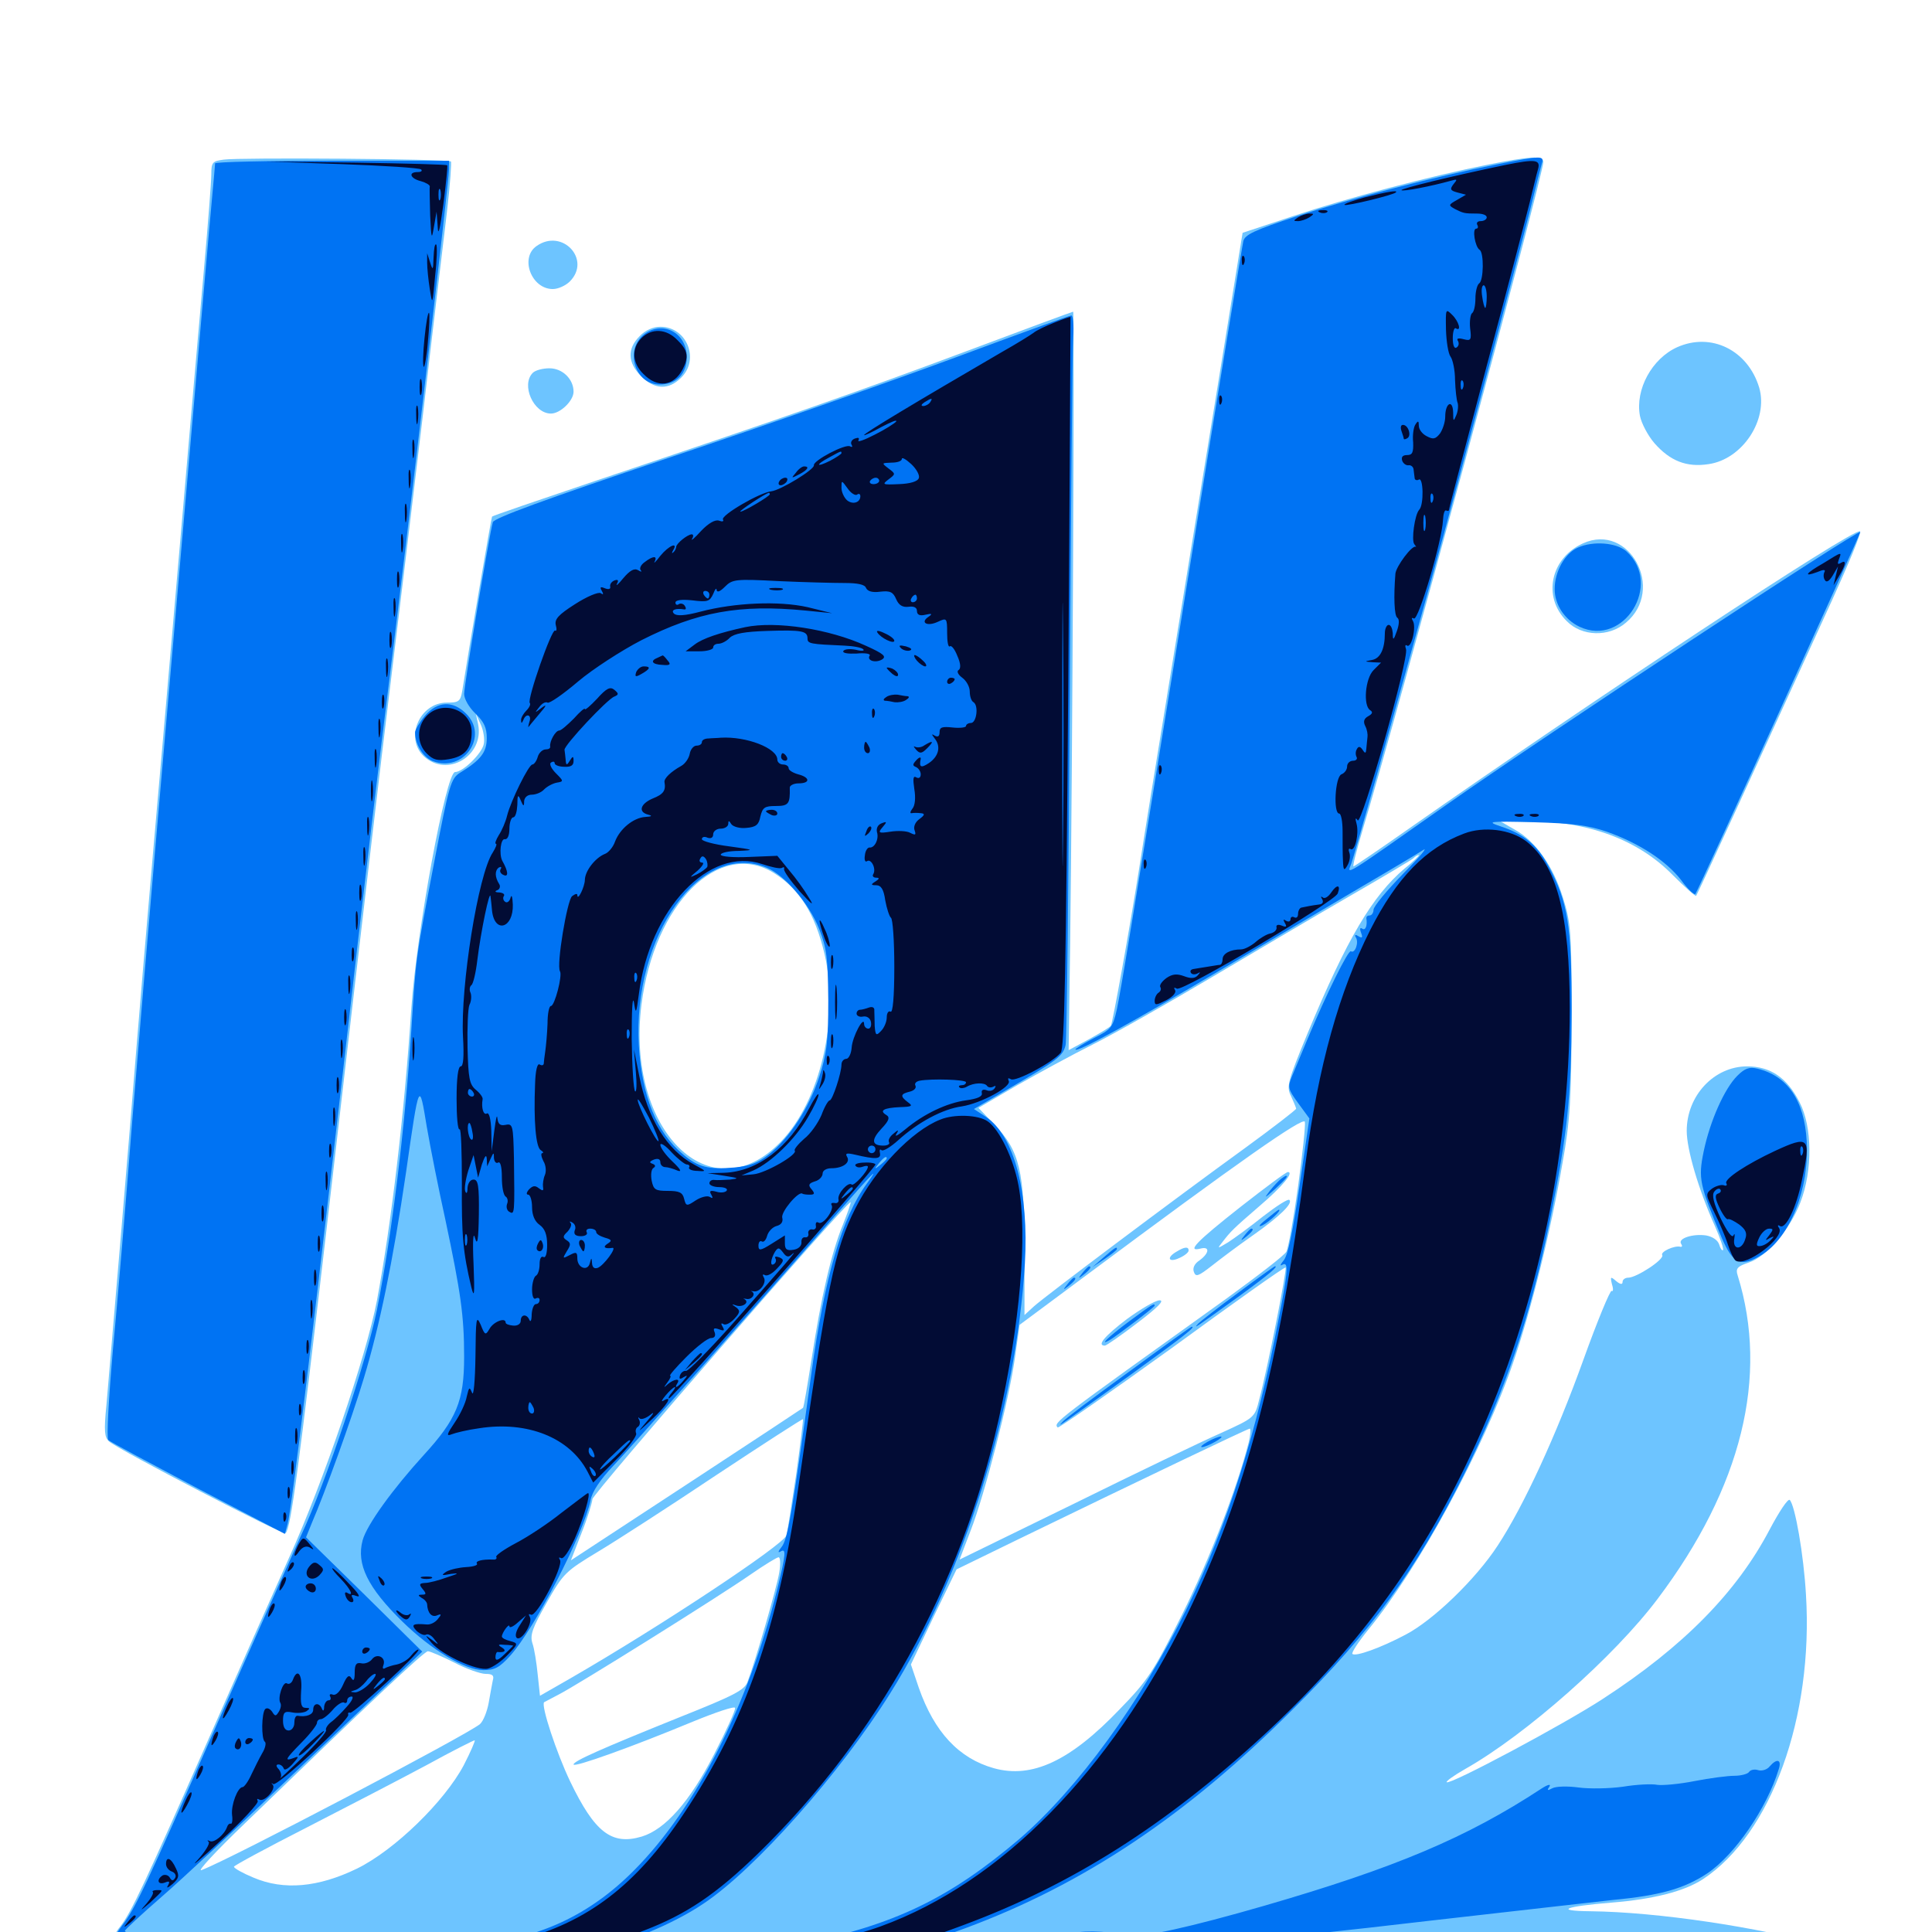 <svg xmlns="http://www.w3.org/2000/svg" viewBox="0 -1000 1000 1000">
	<path fill="#6dc4ff" d="M115.82 -917.383C109.961 -916.602 109.375 -916.016 109.375 -909.766C109.375 -906.055 107.617 -883.398 105.469 -859.57C103.32 -835.742 98.047 -775.391 93.75 -725.391C89.453 -675.391 82.812 -599.805 79.102 -557.422C75.391 -515.039 71.484 -468.359 70.312 -453.906C67.969 -423.828 57.227 -297.07 55.078 -272.656C53.711 -259.18 54.102 -256.055 56.445 -253.906C61.328 -249.609 146.68 -205.273 147.852 -206.445C150.586 -209.18 154.688 -240.625 168.945 -363.086C191.016 -553.711 196.094 -596.875 202.148 -646.289C205.859 -676.367 213.281 -738.281 218.75 -783.984C224.023 -829.688 229.883 -877.93 231.445 -891.211C233.008 -904.688 233.789 -916.016 233.398 -916.406C232.227 -917.773 123.438 -918.555 115.82 -917.383ZM770.508 -914.844C740.039 -908.789 697.266 -897.461 669.727 -888.281L643.164 -879.492L630.078 -799.023C622.852 -754.688 611.719 -686.523 605.273 -647.266C598.828 -608.008 591.797 -564.648 589.648 -550.586C584.57 -518.555 575.977 -470.898 575 -469.141C574.609 -468.359 569.336 -465.234 563.672 -462.109L553.125 -456.445L553.906 -511.328C555.078 -601.953 556.25 -838.672 555.469 -838.672C555.078 -838.672 530.273 -829.492 500.586 -818.359C446.289 -798.047 406.25 -783.984 307.812 -750.977C278.906 -741.211 254.883 -733.008 254.688 -732.617C254.297 -732.227 242.578 -663.477 239.258 -642.383C238.281 -636.914 237.5 -636.328 231.25 -636.328C217.188 -636.328 209.375 -617.969 219.336 -608.594C231.445 -597.266 250.781 -608.789 247.461 -625.195L246.289 -630.664L248.828 -625C250.195 -622.07 250.977 -617.383 250.391 -614.844C249.414 -609.961 239.648 -600.391 235.547 -600.391C230.859 -600.391 215.625 -517.773 212.891 -477.93C209.375 -424.219 202.539 -366.406 195.117 -326.953C189.648 -298.242 167.188 -232.422 149.805 -194.141C141.797 -176.367 122.266 -132.422 106.445 -96.484C75.391 -26.172 67.969 -10.156 62.305 -2.93C60.156 -0.391 58.594 2.734 58.594 4.102C58.594 5.664 75 7.031 118.555 8.594C249.414 13.867 309.18 14.648 607.422 15.82C777.734 16.406 930.273 17.383 946.289 17.969C980.664 19.141 980.469 17.578 944.727 7.227C910.156 -2.539 857.812 -10.352 823.242 -10.742C804.102 -10.938 809.961 -13.281 834.375 -15.234C856.055 -16.992 871.875 -21.094 881.445 -27.344C916.797 -50.586 938.672 -111.328 934.766 -174.609C933.594 -195.312 929.102 -220.898 926.367 -223.633C925.391 -224.414 920.898 -217.578 916.016 -208.398C899.023 -175.977 871.484 -147.852 829.688 -120.703C809.375 -107.422 750.391 -75.977 748.828 -77.539C748.242 -77.93 752.539 -81.055 758.398 -84.375C789.844 -102.148 835.547 -142.578 858.008 -172.461C901.562 -230.273 915.625 -287.695 899.414 -339.844C898.242 -343.359 899.219 -344.531 905.078 -346.484C914.258 -349.414 926.562 -363.672 931.836 -377.539C938.281 -394.141 938.086 -416.797 931.445 -429.492C925 -442.188 916.406 -448.047 904.297 -448.047C887.305 -448.047 873.047 -433.008 873.047 -414.648C873.047 -405.078 879.102 -384.375 887.695 -365.234C890.43 -358.984 892.383 -353.32 891.797 -352.93C891.406 -352.539 890.43 -353.711 889.844 -355.859C889.062 -358.203 886.328 -359.961 883.008 -360.547C876.172 -361.523 868.359 -358.984 870.117 -356.25C870.898 -355.078 870.703 -354.492 869.727 -354.688C866.797 -355.469 859.375 -352.148 860.352 -350.391C861.719 -348.242 847.07 -338.672 842.773 -338.672C841.211 -338.672 839.844 -337.695 839.844 -336.523C839.844 -334.961 838.672 -335.156 836.523 -336.914C833.594 -339.453 833.398 -339.258 834.375 -335.156C835.156 -332.812 834.961 -331.25 834.18 -331.836C833.398 -332.227 826.758 -316.211 819.531 -296.094C805.469 -257.031 788.672 -220.508 775.195 -200C763.867 -182.617 741.797 -161.328 727.539 -153.906C714.648 -147.07 701.562 -142.383 700 -143.945C699.414 -144.531 703.125 -150.195 708.203 -156.445C734.57 -188.672 767.969 -250.195 783.203 -294.727C792.578 -322.07 802.539 -362.109 808.789 -398.242C812.695 -419.922 813.281 -430.664 813.477 -472.461C813.477 -517.773 813.086 -522.266 808.984 -535.352C803.906 -551.758 794.922 -564.453 784.18 -570.508L776.367 -575H790.43C821.875 -575 847.852 -565.43 865.82 -547.07C872.07 -540.82 877.539 -535.938 877.93 -536.328C878.516 -536.914 907.812 -600.781 948.242 -689.258C957.031 -708.594 963.672 -724.609 962.695 -725C958.984 -726.562 822.656 -636.523 730.078 -571.68C714.258 -560.547 700.977 -551.562 700.586 -551.562C700 -551.562 702.148 -559.766 705.078 -569.727C722.461 -627.148 798.828 -909.375 798.828 -916.211C798.828 -919.531 791.992 -919.141 770.508 -914.844ZM726.953 -550.391C710.352 -536.328 697.07 -513.867 676.758 -465.039C666.406 -440.039 665.82 -437.5 668.164 -432.812C669.531 -429.883 670.703 -426.953 670.898 -426.172C670.898 -425.586 658.984 -416.406 644.531 -405.859C607.031 -378.711 541.016 -329.102 535.156 -323.828L530.273 -319.336V-352.93C530.273 -393.75 527.734 -404.297 514.844 -417.773L506.445 -426.562L526.172 -438.086C537.109 -444.336 554.688 -453.906 565.625 -459.375C576.562 -464.844 604.102 -480.469 627.148 -494.141C650.195 -507.812 682.617 -526.953 699.219 -536.523C715.82 -546.094 730.273 -554.688 731.445 -555.664C732.422 -556.641 733.594 -557.422 734.375 -557.422C734.961 -557.422 731.641 -554.102 726.953 -550.391ZM400.391 -548.242C413.672 -540.039 421.875 -527.148 426.758 -506.25C434.57 -473.047 424.609 -430.078 404.102 -408.984C367.773 -371.484 323.828 -414.844 332.031 -480.078C338.672 -532.227 372.07 -565.625 400.391 -548.242ZM671.875 -385.938C669.531 -368.945 666.797 -353.906 665.82 -352.148C665.039 -350.391 650.781 -339.453 634.375 -327.539C545.508 -263.867 545.117 -263.672 547.461 -261.133C548.047 -260.742 574.609 -279.297 606.641 -302.344C638.477 -325.586 664.844 -344.336 665.43 -343.945C666.211 -342.969 656.055 -291.406 651.758 -275.586C649.414 -266.211 649.414 -266.211 631.836 -258.203C622.07 -253.906 587.891 -237.5 555.469 -221.484L496.68 -192.773L502.344 -207.617C509.766 -226.562 522.461 -276.172 525.391 -297.656L527.734 -314.258L561.914 -339.648C640.82 -398.438 674.805 -422.266 675.391 -419.336C675.781 -417.773 674.219 -402.734 671.875 -385.938ZM436.328 -366.211C430.273 -351.562 425 -328.516 420.117 -296.875C417.969 -283.203 416.016 -271.484 415.625 -271.289C415.039 -270.703 309.961 -201.758 300.586 -195.703L295.508 -192.383L300.977 -206.445C304.102 -214.258 306.445 -222.07 306.641 -224.023C306.641 -226.758 437.891 -377.734 440.234 -377.734C440.625 -377.734 438.867 -372.656 436.328 -366.211ZM412.109 -236.914C409.766 -221.484 407.617 -207.227 407.031 -205.273C405.469 -200.391 342.188 -158.398 295.508 -131.445L279.492 -122.266L278.32 -133.203C277.734 -139.258 276.562 -146.68 275.586 -149.414C274.219 -153.711 275.586 -157.422 283.008 -170.508C291.602 -185.742 292.773 -186.719 309.57 -196.875C319.336 -202.734 346.875 -220.508 371.094 -236.719C395.312 -252.734 415.234 -265.625 415.625 -265.43C415.82 -265.234 414.258 -252.344 412.109 -236.914ZM646.289 -253.32C640.039 -228.906 625.977 -192.773 611.914 -164.453C597.07 -134.766 594.141 -130.273 579.492 -115.234C553.906 -88.477 534.18 -79.297 514.453 -84.766C496.289 -89.844 483.594 -103.516 475.586 -126.367L471.484 -138.477L483.203 -163.086L495.117 -187.695L526.367 -202.93C593.555 -235.547 645.508 -260.352 646.875 -260.547C647.461 -260.547 647.266 -257.227 646.289 -253.32ZM403.32 -185.938C401.953 -177.93 391.016 -140.234 386.914 -129.492C385.352 -125.195 380.078 -122.461 352.148 -111.328C310.938 -94.727 296.875 -88.477 296.875 -86.719C296.875 -84.961 327.344 -95.898 358.398 -108.789C370.312 -113.672 380.078 -116.992 380.469 -116.016C380.859 -115.039 375.977 -104.297 369.727 -92.188C357.031 -67.383 344.336 -53.125 332.227 -49.414C316.602 -44.727 307.812 -51.562 295.117 -77.93C288.086 -92.578 279.883 -117.383 281.641 -118.945C282.031 -119.141 285.352 -120.898 289.062 -122.852C298.047 -127.344 372.461 -173.828 388.672 -185.156C395.703 -190.039 402.148 -193.945 402.93 -193.945C403.906 -194.141 404.102 -190.43 403.32 -185.938ZM235.156 -139.453C241.406 -136.133 248.828 -133.594 251.367 -133.594C254.883 -133.594 255.859 -132.812 255.078 -130.273C254.688 -128.32 253.711 -123.047 252.93 -118.555C252.148 -114.258 250.195 -109.18 248.438 -107.617C241.992 -102.148 119.336 -37.695 104.297 -32.031C101.758 -31.055 111.719 -41.797 126.562 -56.055C191.211 -118.555 219.531 -145.312 221.484 -145.312C222.656 -145.312 228.906 -142.578 235.156 -139.453ZM240.039 -86.328C230.078 -67.578 204.297 -42.383 184.766 -32.812C164.648 -23.047 146.875 -21.484 131.25 -28.125C125.586 -30.469 121.094 -33.008 121.094 -33.789C121.094 -34.375 138.086 -43.555 158.789 -54.102C179.297 -64.648 207.227 -79.102 220.703 -86.328C234.18 -93.75 245.508 -99.414 245.703 -99.219C246.094 -99.023 243.555 -93.164 240.039 -86.328ZM642.188 -375.391C619.141 -357.227 614.062 -351.953 621.289 -353.711C626.367 -355.078 625.977 -351.367 620.898 -347.656C618.164 -345.898 617.188 -343.555 617.969 -341.602C618.945 -338.867 620.312 -339.453 627.344 -344.922C632.031 -348.633 641.406 -355.664 648.438 -360.547C662.305 -370.312 669.336 -377.148 667.383 -378.906C666.797 -379.688 660.742 -375.781 653.906 -370.508C647.07 -365.039 639.062 -359.18 635.742 -357.031C629.883 -353.516 629.883 -353.516 632.812 -357.227C636.914 -362.5 637.891 -363.672 651.953 -375.781C663.867 -385.938 669.922 -393.359 666.602 -393.359C665.625 -393.359 654.688 -385.156 642.188 -375.391ZM608.984 -352.148C603.516 -349.023 604.883 -346.289 610.352 -348.828C613.086 -350 615.234 -351.758 615.234 -352.734C615.234 -354.883 613.086 -354.688 608.984 -352.148ZM583.203 -317.188C571.68 -308.398 567.578 -303.516 571.875 -303.516C572.656 -303.516 580.273 -308.789 588.672 -315.234C599.219 -323.242 602.93 -326.953 600.195 -326.953C598.047 -326.953 590.43 -322.461 583.203 -317.188ZM277.734 -872.656C268.945 -866.602 275 -850.391 286.133 -850.391C288.867 -850.391 292.773 -852.148 294.922 -854.297C306.25 -865.625 291.016 -882.031 277.734 -872.656ZM331.055 -825.977C324.609 -819.531 324.805 -812.305 331.836 -805.273C338.867 -798.242 346.094 -798.047 352.539 -804.492C362.305 -814.062 355.469 -830.859 341.797 -830.859C338.086 -830.859 333.984 -829.102 331.055 -825.977ZM868.164 -820.312C855.078 -814.453 846.289 -798.438 848.828 -784.766C849.609 -780.859 852.93 -774.609 856.25 -770.703C864.453 -761.328 873.047 -758.008 884.375 -759.766C901.953 -762.305 915.43 -782.812 910.547 -799.414C904.688 -818.75 885.742 -828.125 868.164 -820.312ZM275.781 -807.031C269.531 -800.781 276.172 -785.938 285.156 -785.938C290.039 -785.938 296.875 -792.578 296.875 -797.266C296.875 -803.711 291.211 -809.375 284.375 -809.375C281.055 -809.375 277.148 -808.398 275.781 -807.031ZM819.336 -718.75C802.539 -711.133 798.242 -691.016 810.938 -678.516C818.75 -670.508 832.812 -670.117 841.602 -677.734C862.109 -694.922 843.359 -729.688 819.336 -718.75Z"/>
	<path fill="#0073f3" d="M774.414 -914.844C743.555 -908.789 699.023 -897.266 671.289 -888.086C649.219 -880.859 644.336 -878.516 643.555 -875.195C642.969 -872.852 630.664 -798.047 616.211 -708.789C583.008 -504.492 580.664 -490.43 578.125 -477.734C575.977 -468.164 575.195 -467.188 566.211 -462.695C560.938 -459.961 556.641 -457.227 556.641 -456.836C556.641 -454.688 586.914 -471.289 632.617 -498.438C658.984 -514.062 692.188 -533.594 706.055 -541.797C720.117 -550 733.789 -558.203 736.523 -559.961C739.453 -561.914 734.766 -556.445 726.367 -547.852C717.969 -539.258 710.938 -530.859 710.938 -529.102C710.938 -527.539 709.961 -526.172 708.984 -526.172C707.812 -526.172 707.227 -525.586 707.227 -524.805C707.812 -520.898 706.836 -518.164 705.078 -519.336C703.906 -520.117 703.711 -519.141 704.492 -517.188C705.469 -514.648 705.078 -514.258 703.125 -515.43C701.562 -516.406 700.977 -516.211 701.758 -514.844C703.516 -512.305 701.367 -506.25 699.219 -507.617C697.852 -508.398 686.523 -485.547 676.562 -461.719C673.633 -454.688 670.117 -446.289 668.75 -442.969C666.406 -437.305 666.602 -436.328 671.875 -429.102L677.734 -421.094L672.656 -386.328C669.141 -362.305 666.602 -350.195 664.453 -347.656C662.695 -345.508 662.305 -344.531 663.672 -345.312C666.992 -347.266 666.797 -342.578 661.914 -317.773C650.586 -258.594 635.352 -210.547 614.258 -167.383C590.43 -118.945 558.008 -74.414 527.734 -48.242C491.406 -17.383 463.086 -3.711 415.039 6.055C393.164 10.547 386.914 10.938 344.531 10.742C311.719 10.547 300.781 9.961 307.812 8.789C323.438 6.25 348.828 -4.297 364.062 -14.648C390.82 -32.422 434.961 -82.227 460.938 -123.828C498.828 -184.375 525.977 -271.094 530.469 -345.898C532.617 -382.812 525 -412.109 510.352 -421.875L504.102 -425.977L520.117 -435.352C547.656 -451.367 550.195 -453.32 551.562 -459.18C552.148 -462.109 553.125 -543.359 553.711 -639.453C554.297 -735.547 555.078 -819.336 555.469 -825.586C555.859 -831.641 555.469 -836.719 554.492 -836.719C553.711 -836.719 526.758 -826.953 494.727 -815.039C462.695 -803.125 395.898 -779.688 346.289 -763.086C281.836 -741.406 255.664 -731.836 255.078 -729.688C253.32 -723.633 240.234 -645.508 240.234 -640.82C240.234 -638.281 242.773 -633.789 246.094 -630.664C250.586 -626.367 251.953 -623.242 251.953 -617.969C251.953 -610.547 248.828 -606.641 238.086 -600C233.398 -597.07 232.422 -593.75 225 -555.078C214.844 -501.953 215.43 -505.664 212.891 -466.602C209.57 -415.625 202.93 -361.328 195.117 -322.07C189.648 -295.312 168.945 -233.203 155.664 -204.883C149.805 -191.992 129.883 -147.461 111.719 -106.25C75.391 -23.633 70.312 -12.695 63.086 -3.125C60.352 0.391 58.594 3.906 59.18 4.492C62.695 7.812 344.336 15.82 407.227 14.258C454.297 13.086 462.305 11.719 499.609 -1.953C560.742 -24.609 614.062 -60.156 668.945 -115.039C710.352 -156.25 733.008 -187.5 757.422 -236.133C779.102 -279.883 792.188 -318.359 802.344 -368.945C811.523 -414.648 813.281 -432.227 813.477 -476.367C813.477 -521.289 811.523 -533.203 801.367 -551.953C795.508 -562.695 788.672 -568.359 776.758 -572.266C769.141 -574.805 770.312 -575 793.945 -574.414C814.062 -573.828 821.875 -572.852 831.641 -569.531C848.633 -563.477 862.305 -554.492 870.117 -544.531C873.633 -539.648 877.148 -536.523 877.539 -537.305C879.688 -540.625 962.891 -723.438 962.891 -724.609C962.891 -726.758 801.367 -620.508 748.633 -583.398C694.531 -545.312 697.07 -546.875 699.414 -552.93C701.172 -557.812 719.531 -622.852 742.188 -704.883C754.297 -748.438 786.328 -868.945 791.992 -891.406C794.727 -902.734 797.461 -913.477 798.047 -915.43C799.414 -919.531 797.852 -919.531 774.414 -914.844ZM397.07 -550.781C406.25 -546.875 418.75 -532.422 424.023 -519.141C427.93 -509.18 428.516 -504.102 428.711 -482.227C428.711 -460.547 427.93 -454.688 424.023 -442.578C418.75 -426.562 408.789 -411.133 398.047 -402.539C392.383 -398.047 388.086 -396.484 380.078 -395.703C366.602 -394.531 361.328 -395.898 353.516 -402.539C339.844 -413.867 332.227 -432.617 330.664 -458.789C327.344 -515.82 362.891 -565.234 397.07 -550.781ZM230.469 -368.945C238.477 -331.055 240.234 -319.141 240.234 -297.656C240.234 -274.805 236.328 -265.43 219.336 -246.875C203.32 -229.297 189.844 -210.742 187.695 -202.734C184.375 -190.43 190.234 -178.32 208.398 -160.547C223.242 -146.094 240.625 -135.547 250.195 -135.547C256.055 -135.547 258.594 -136.914 264.062 -142.969C276.758 -157.031 302.148 -206.25 305.664 -223.438C306.445 -227.93 310.742 -234.18 317.188 -241.016C326.367 -250.586 384.18 -315.82 432.227 -370.703C452.148 -393.359 455.859 -397.266 448.633 -387.305C435.938 -370.117 426.953 -339.648 419.922 -288.867C409.961 -216.016 407.617 -202.93 404.492 -199.219C402.734 -197.07 402.539 -196.094 403.906 -196.875C407.031 -198.828 406.836 -195.898 402.344 -177.539C387.109 -116.992 360.352 -64.258 328.125 -31.836C305.273 -8.789 278.906 3.516 246.484 6.25C238.281 7.031 200.781 6.445 163.086 5.273C89.062 2.93 64.453 1.562 64.648 -0.586C64.648 -1.172 73.242 -9.18 83.594 -18.164C93.945 -27.148 121.875 -53.125 145.508 -75.781C169.336 -98.438 195.312 -123.242 203.711 -131.055L218.555 -145.117L188.477 -174.805L158.398 -204.297L161.328 -211.523C168.164 -227.344 181.836 -265.039 188.281 -286.523C196.484 -313.672 203.32 -346.68 210.156 -393.164C216.992 -441.016 216.992 -440.625 220.898 -416.797C222.852 -405.469 227.148 -383.984 230.469 -368.945ZM458.984 -400.391C458.984 -400 457.422 -398.438 455.664 -397.07C452.539 -394.531 452.344 -394.727 454.883 -397.852C457.422 -400.977 458.984 -401.953 458.984 -400.391ZM111.328 -915.43C111.328 -914.453 109.961 -899.805 108.398 -882.617C106.836 -865.43 101.172 -800 95.703 -737.109L80.078 -557.422C76.953 -521.484 71.68 -458.984 68.359 -418.75C65.234 -378.516 60.742 -325.391 58.398 -300.781C56.25 -276.172 55.078 -255.469 56.055 -254.688C56.836 -253.711 77.93 -242.578 102.539 -229.492L147.461 -206.055L148.828 -211.133C150.977 -218.75 161.914 -309.18 184.57 -506.641C189.453 -549.023 196.484 -608.008 200.195 -637.5C211.328 -726.172 232.422 -906.25 232.422 -912.5V-916.797H171.875C138.477 -916.797 111.328 -916.211 111.328 -915.43ZM333.398 -826.953C323.047 -818.75 328.711 -800.977 341.406 -800.977C350.195 -800.977 355.469 -806.445 355.469 -815.234C355.469 -827.734 342.969 -834.375 333.398 -826.953ZM816.797 -716.602C809.961 -713.672 804.688 -704.102 804.688 -695.117C804.688 -687.109 809.766 -679.297 817.578 -675.586C840.43 -664.844 860.742 -697.656 841.797 -714.648C836.719 -719.141 824.609 -720.117 816.797 -716.602ZM219.922 -629.492C217.188 -626.172 214.844 -622.266 214.844 -620.898C214.844 -614.844 218.945 -608.008 224.023 -606.055C240.039 -600 253.125 -618.945 241.211 -630.664C234.375 -637.5 226.367 -637.109 219.922 -629.492ZM899.219 -443.164C892.578 -436.523 885.156 -419.922 881.836 -404.102C878.906 -389.844 879.688 -386.719 891.211 -359.18C897.07 -345.703 901.172 -343.945 911.719 -350.391C926.562 -359.57 936.523 -384.57 935.156 -409.18C933.984 -430.469 925.195 -443.164 909.57 -446.875C905.469 -447.852 903.125 -447.07 899.219 -443.164ZM663.086 -389.844C662.109 -389.062 659.375 -386.328 657.227 -383.594C654.102 -379.492 654.492 -379.688 659.766 -384.375C665.43 -389.648 666.992 -391.406 665.625 -391.406C665.234 -391.406 664.258 -390.625 663.086 -389.844ZM655.273 -368.75C651.562 -365.82 650.977 -364.648 653.516 -365.82C657.031 -367.578 663.672 -373.828 661.914 -373.828C661.523 -373.828 658.594 -371.484 655.273 -368.75ZM644.336 -360.742C641.797 -357.617 641.992 -357.422 645.117 -359.961C648.242 -362.5 649.219 -364.062 647.656 -364.062C647.266 -364.062 645.703 -362.5 644.336 -360.742ZM571.289 -349.219L565.43 -344.141L571.875 -348.438C575.195 -350.781 578.125 -352.93 578.125 -353.516C578.125 -354.883 577.344 -354.492 571.289 -349.219ZM560.352 -341.211C557.812 -338.086 558.008 -337.891 561.133 -340.43C564.258 -342.969 565.234 -344.531 563.672 -344.531C563.281 -344.531 561.719 -342.969 560.352 -341.211ZM640.625 -330.664C630.469 -323.242 621.289 -316.016 620.117 -314.844C617.773 -312.109 617.578 -311.914 642.188 -329.688C657.422 -340.82 662.109 -344.922 659.766 -344.531C659.375 -344.336 650.781 -338.281 640.625 -330.664ZM552.539 -335.352C550 -332.227 550.195 -332.031 553.32 -334.57C556.445 -337.109 557.422 -338.672 555.859 -338.672C555.469 -338.672 553.906 -337.109 552.539 -335.352ZM584.375 -316.016C573.633 -308.008 568.164 -302.734 574.805 -306.641C579.102 -309.375 597.656 -323.438 597.656 -324.219C597.656 -325.781 596.289 -324.805 584.375 -316.016ZM584.18 -289.844C566.406 -276.953 550.977 -265.43 550 -264.062C547.266 -261.133 545.898 -260.156 585.547 -288.672C612.695 -308.398 619.336 -313.477 616.797 -313.281C616.406 -313.281 601.758 -302.734 584.18 -289.844ZM625 -253.711C622.266 -252.148 621.094 -250.977 622.07 -250.977C623.242 -250.977 626.172 -252.148 628.906 -253.711C631.641 -255.273 633.008 -256.445 631.836 -256.445C630.859 -256.445 627.734 -255.273 625 -253.711ZM916.016 -85.742C914.648 -83.984 911.914 -83.203 909.961 -83.789C908.203 -84.375 906.055 -83.984 905.273 -82.812C904.688 -81.836 901.172 -80.859 897.852 -80.859C894.336 -80.859 885.156 -79.688 877.148 -78.125C869.336 -76.562 860.547 -75.781 857.812 -76.172C855.078 -76.758 847.07 -76.367 840.039 -75.195C833.008 -74.219 822.656 -74.023 816.992 -74.805C811.328 -75.586 805.273 -75.391 803.516 -74.414C800.977 -73.047 800.586 -73.242 801.953 -75.195C802.93 -76.758 801.172 -76.367 797.852 -74.219C759.18 -48.828 722.07 -33.203 654.688 -13.672C616.211 -2.539 591.406 2.93 584.961 1.758C570.898 -0.781 558.398 -0.977 553.125 1.367C549.805 2.734 547.656 4.688 548.047 5.469C548.633 6.25 536.133 7.227 520.117 7.422C504.102 7.617 495.508 8.203 500.977 8.789C509.57 9.766 508.594 9.961 492.188 11.133C482.031 11.914 495.703 12.109 522.461 11.719C549.414 11.328 580.469 10.156 591.797 8.984C603.125 8.008 624.219 6.25 638.672 5.078C653.125 3.906 698.828 -0.977 740.234 -5.859C781.641 -10.547 824.219 -15.43 834.961 -16.602C859.57 -18.945 871.68 -22.461 883.594 -30.273C897.852 -39.844 914.453 -63.867 920.703 -84.375C922.266 -89.258 919.727 -90.039 916.016 -85.742Z"/>
	<path fill="#020c35" d="M177.148 -915.039C198.828 -914.258 217.188 -913.086 217.969 -912.305C218.75 -911.523 217.969 -910.938 216.211 -910.938C211.133 -910.938 212.305 -907.617 217.773 -906.25C220.508 -905.469 222.461 -904.297 222.461 -903.516C222.266 -902.734 222.461 -896.094 222.656 -888.477C223.242 -876.172 223.438 -875.586 224.609 -882.617L225.977 -890.43L226.562 -882.617C226.758 -877.344 227.734 -881.055 229.492 -894.336C230.859 -905.078 231.836 -914.258 231.445 -914.453C231.055 -914.844 209.766 -915.43 184.18 -915.82L137.695 -916.406ZM227.93 -896.875C227.344 -895.508 226.953 -896.484 226.953 -899.219C226.953 -901.953 227.344 -902.93 227.93 -901.758C228.32 -900.391 228.32 -898.047 227.93 -896.875ZM779.297 -914.648C751.172 -908.789 724.805 -902.344 725.391 -901.562C726.172 -900.781 740.43 -903.516 750.977 -906.445C754.297 -907.422 754.492 -907.227 752.344 -904.688C750.391 -902.148 750.586 -901.367 754.297 -900.391L758.789 -899.219L754.102 -896.484C749.609 -893.945 749.609 -893.75 753.125 -891.797C757.422 -889.648 757.812 -889.453 764.648 -889.453C767.383 -889.453 769.531 -888.672 769.531 -887.5C769.531 -886.523 768.164 -885.547 766.406 -885.547C764.844 -885.547 764.062 -884.766 764.648 -883.594C765.234 -882.617 765.039 -881.641 764.062 -881.641C761.914 -881.641 763.477 -872.266 765.82 -870.703C768.164 -869.336 767.969 -854.883 765.625 -853.32C764.648 -852.734 763.672 -849.219 763.672 -845.508C763.672 -841.797 762.891 -838.477 761.914 -837.891C761.133 -837.305 760.547 -833.789 760.938 -830.078C761.719 -824.023 761.328 -823.438 757.617 -824.414C754.688 -825.195 753.711 -824.805 754.688 -823.438C755.273 -822.266 755.078 -820.898 753.906 -820.117C752.734 -819.336 751.953 -821.289 751.953 -825C751.953 -828.32 752.734 -830.664 753.516 -830.078C756.641 -828.125 755.078 -833.789 751.562 -837.109C748.242 -840.43 748.242 -840.039 748.438 -829.297C748.633 -823.242 749.609 -816.992 750.781 -815.43C751.953 -813.867 753.125 -808.398 753.125 -803.32C753.32 -798.047 753.906 -792.773 754.492 -791.406C754.883 -790.039 754.688 -787.109 753.711 -784.961C752.344 -781.641 752.148 -781.836 752.148 -786.523C751.953 -793.555 748.047 -791.406 748.047 -784.375C748.047 -781.445 746.68 -777.539 745.312 -775.586C742.969 -772.656 741.797 -772.461 738.477 -774.219C736.133 -775.391 734.375 -777.734 734.375 -779.688C734.375 -782.227 733.984 -782.422 732.617 -780.273C731.641 -778.906 731.055 -774.609 731.445 -771.094C731.641 -765.82 731.055 -764.453 728.32 -764.453C725.977 -764.453 725.195 -763.477 725.781 -761.523C726.367 -759.961 727.93 -758.984 729.102 -759.18C730.273 -759.375 731.445 -758.398 731.641 -757.227C731.836 -755.859 732.031 -753.711 732.227 -752.539C732.227 -751.562 733.398 -751.172 734.375 -751.758C736.719 -753.32 737.109 -738.672 734.57 -736.133C732.227 -733.594 730.469 -720.312 732.031 -718.359C732.812 -717.383 733.203 -716.797 732.812 -716.992C730.859 -717.969 722.656 -706.836 722.266 -703.125C721.289 -691.016 721.68 -681.25 723.242 -680.273C724.414 -679.492 724.219 -676.758 723.047 -673.438C721.289 -668.359 720.898 -668.359 720.898 -672.266C720.703 -674.609 719.922 -676.562 718.75 -676.562C717.773 -676.562 716.797 -674.609 716.797 -672.266C716.797 -664.062 714.453 -659.18 710.156 -658.398C706.055 -657.617 706.055 -657.617 710.547 -657.227L714.844 -657.031L710.938 -653.125C706.641 -648.828 705.469 -634.766 709.18 -632.422C710.742 -631.445 710.352 -630.469 708.203 -629.297C706.055 -628.125 705.469 -626.562 706.641 -624.219C707.617 -622.461 708.008 -619.727 707.812 -618.555C707.617 -617.188 707.422 -614.453 707.227 -612.695C707.031 -609.961 706.641 -609.766 705.273 -611.914C704.102 -613.672 703.125 -613.867 702.344 -612.305C701.562 -611.133 701.562 -609.375 702.148 -608.203C702.734 -607.227 701.953 -606.25 700.391 -606.25C698.633 -606.25 697.266 -604.883 697.266 -603.32C697.266 -601.562 695.898 -599.805 694.336 -599.219C691.016 -597.852 690.039 -578.906 693.164 -578.906C694.141 -578.906 694.922 -574.805 694.922 -569.727C694.922 -564.453 694.922 -557.812 695.117 -554.492C695.312 -549.414 695.703 -549.023 697.461 -552.148C698.633 -554.102 699.023 -557.031 698.438 -558.594C697.852 -560.156 698.047 -561.133 699.023 -560.547C701.367 -558.984 703.516 -568.555 702.148 -573.633C701.367 -576.367 701.562 -577.148 702.734 -575.391C704.688 -572.461 729.492 -659.57 727.734 -664.062C727.148 -665.625 727.344 -666.602 728.32 -665.82C730.664 -664.453 733.203 -675.781 731.25 -678.711C730.469 -680.078 730.664 -680.469 731.836 -679.883C734.18 -678.516 746.484 -720.508 746.875 -730.664C747.07 -733.984 747.656 -736.328 748.633 -735.742C749.414 -735.352 750 -735.547 750 -736.133C750 -736.914 758.789 -770.117 769.336 -809.961C780.078 -850 790.039 -888.281 791.797 -895.312C793.555 -902.344 795.312 -909.961 796.094 -912.5C797.461 -917.383 794.727 -917.773 779.297 -914.648ZM763.086 -907.812C763.867 -908.398 762.695 -908.984 760.547 -908.789C758.398 -908.789 757.812 -908.203 759.375 -907.617C760.742 -907.031 762.5 -907.227 763.086 -907.812ZM769.531 -846.484C769.531 -843.359 769.141 -840.625 768.75 -840.625C768.359 -840.625 767.578 -843.359 767.188 -846.484C766.602 -849.805 766.992 -852.344 767.969 -852.344C768.75 -852.344 769.531 -849.805 769.531 -846.484ZM757.227 -799.219C756.641 -797.656 756.055 -798.242 756.055 -800.391C755.859 -802.539 756.445 -803.711 757.031 -802.93C757.617 -802.344 757.812 -800.586 757.227 -799.219ZM741.602 -740.625C741.016 -739.062 740.43 -739.648 740.43 -741.797C740.234 -743.945 740.82 -745.117 741.406 -744.336C741.992 -743.75 742.188 -741.992 741.602 -740.625ZM737.695 -725.977C737.109 -724.023 736.719 -725.586 736.719 -729.297C736.719 -733.008 737.109 -734.57 737.695 -732.812C738.086 -730.859 738.086 -727.734 737.695 -725.977ZM706.445 -897.852C700.195 -896.094 695.508 -894.531 695.898 -893.945C696.875 -893.164 721.094 -899.023 722.461 -900.391C724.023 -901.758 717.969 -900.781 706.445 -897.852ZM683.203 -890.039C681.641 -890.625 682.227 -891.211 684.375 -891.211C686.523 -891.406 687.695 -890.82 686.914 -890.234C686.328 -889.648 684.57 -889.453 683.203 -890.039ZM671.875 -887.5C669.336 -885.742 669.336 -885.547 671.875 -885.547C673.438 -885.547 676.172 -886.523 677.734 -887.5C680.273 -889.258 680.273 -889.453 677.734 -889.453C676.172 -889.453 673.438 -888.477 671.875 -887.5ZM224.414 -866.797C224.219 -860.156 224.023 -859.766 222.656 -864.062L221.094 -868.945V-864.062C221.094 -861.328 221.68 -855.273 222.461 -850.391C223.828 -841.797 223.828 -841.992 225.195 -857.031C226.172 -865.43 226.367 -872.852 225.781 -873.438C225 -874.023 224.609 -871.094 224.414 -866.797ZM642.773 -864.844C642.773 -862.695 643.359 -862.109 643.945 -863.672C644.531 -865.039 644.336 -866.797 643.75 -867.383C643.164 -868.164 642.578 -866.992 642.773 -864.844ZM219.727 -825C218.945 -817.383 218.75 -810.742 219.336 -810.156C219.727 -809.57 220.898 -815.43 221.484 -823.242C222.266 -830.859 222.461 -837.5 222.07 -838.086C221.484 -838.477 220.508 -832.617 219.727 -825ZM545.703 -833.008C541.211 -831.25 536.328 -828.906 534.961 -827.734C533.398 -826.562 526.172 -822.07 518.555 -817.773C473.633 -791.602 447.266 -775.781 447.266 -774.805C447.266 -774.414 451.172 -776.172 456.055 -778.906C460.938 -781.445 464.453 -783.008 463.867 -781.836C463.086 -780.859 458.203 -777.734 452.734 -775C447.461 -772.266 443.555 -770.898 444.336 -772.07C444.922 -773.438 444.336 -773.633 442.578 -773.047C440.82 -772.461 440.039 -770.898 440.82 -769.727C441.406 -768.75 441.016 -768.359 440.039 -768.945C437.695 -770.508 420.703 -761.523 421.289 -759.18C421.68 -757.031 404.102 -746.289 399.219 -745.703C393.359 -745.117 372.852 -733.203 374.219 -731.055C374.805 -730.078 373.828 -729.883 372.266 -730.469C370.312 -731.25 366.797 -729.297 362.891 -725.195C359.57 -721.484 357.422 -719.727 358.203 -721.094C358.984 -722.266 358.984 -723.438 358.008 -723.438C355.664 -723.242 350.195 -718.75 350 -716.992C350 -716.016 349.219 -714.648 348.438 -714.062C347.656 -713.281 347.656 -713.867 348.438 -715.234C351.172 -719.727 346.094 -717.578 341.797 -712.305C339.453 -709.18 338.086 -708.008 338.867 -709.375C340.43 -712.5 337.891 -712.305 333.594 -708.984C331.641 -707.617 330.859 -705.664 331.641 -704.883C332.422 -703.906 331.836 -703.906 330.273 -704.883C328.32 -706.055 325.977 -704.688 322.656 -700.781C320.117 -697.656 318.555 -696.289 319.336 -697.852C320.312 -699.609 319.922 -700.195 318.164 -699.609C316.602 -699.023 315.625 -697.656 315.82 -696.484C316.211 -695.117 315.039 -694.727 313.086 -695.508C310.742 -696.484 310.352 -696.094 311.523 -694.141C312.5 -692.383 312.305 -691.992 310.938 -692.969C309.766 -693.75 303.711 -691.211 297.656 -687.305C289.062 -681.836 286.914 -679.492 287.695 -676.367C288.281 -674.414 288.086 -673.047 287.305 -673.633C285.547 -674.609 272.656 -637.695 274.219 -636.133C274.805 -635.547 274.023 -633.789 272.461 -632.227C270.898 -630.664 269.531 -628.32 269.727 -627.148C269.727 -625.391 270.117 -625.586 270.898 -627.344C272.266 -631.055 275.391 -630.078 274.023 -626.367C273.438 -624.414 273.242 -623.242 273.633 -623.828C274.023 -624.414 276.562 -627.344 279.297 -630.664C283.008 -634.961 283.203 -635.742 280.273 -633.594C276.758 -630.859 276.562 -630.859 279.102 -633.984C280.469 -635.938 282.422 -636.914 283.398 -636.328C284.375 -635.742 291.406 -640.625 299.219 -647.266C306.836 -653.711 321.68 -663.281 331.836 -668.555C361.133 -683.398 382.617 -687.305 416.992 -683.984L430.664 -682.617L417.969 -685.742C403.125 -689.062 380.273 -688.086 362.5 -683.398C354.492 -681.25 350.195 -681.055 348.828 -682.422C347.07 -684.18 349.609 -685.352 354.102 -684.57C355.078 -684.375 355.273 -685.156 354.492 -686.328C353.906 -687.5 352.344 -687.891 351.367 -687.305C350.391 -686.523 349.609 -687.109 349.609 -688.086C349.609 -689.453 352.93 -689.844 358.398 -689.258C366.211 -688.281 367.383 -688.672 369.141 -692.578C370.117 -695.117 370.898 -695.898 370.898 -694.727C371.094 -693.164 372.656 -693.75 375.195 -696.289C379.102 -700.195 380.664 -700.391 403.125 -699.219C416.016 -698.633 431.445 -698.242 437.109 -698.242C443.945 -698.242 447.656 -697.461 448.242 -695.703C449.023 -693.945 451.562 -693.164 455.664 -693.75C460.742 -694.336 462.305 -693.555 463.867 -689.844C465.234 -686.719 467.188 -685.547 470.312 -685.938C473.047 -686.328 474.609 -685.547 474.609 -683.789C474.609 -681.836 475.977 -681.055 479.102 -681.836C482.422 -682.617 482.812 -682.227 480.469 -680.664C476.172 -677.734 479.883 -675.586 485.352 -678.125C490.039 -680.273 490.234 -680.273 490.234 -672.266C490.234 -667.773 490.82 -664.844 491.602 -665.43C492.383 -666.211 494.141 -664.062 495.508 -660.547C497.266 -656.641 497.461 -653.906 496.094 -653.125C495.117 -652.539 495.898 -650.781 498.047 -649.219C500.195 -647.656 501.953 -644.531 501.953 -641.992C501.953 -639.648 502.734 -637.109 503.906 -636.523C506.641 -634.766 505.469 -625.781 502.539 -625.781C501.172 -625.781 500 -625 500 -624.219C500 -623.438 496.875 -623.047 493.164 -623.438C487.695 -624.023 486.328 -623.633 486.328 -621.094C486.328 -618.945 485.547 -618.359 483.984 -619.141C482.031 -620.312 482.031 -620.117 483.789 -617.773C487.109 -613.672 485.938 -608.594 480.859 -605.078C476.758 -602.344 475.586 -602.734 476.562 -607.227C476.758 -608.398 475.586 -608.008 474.219 -606.445C472.266 -604.297 472.266 -603.711 474.219 -602.93C475.391 -602.344 476.562 -600.781 476.562 -599.219C476.562 -597.461 475.586 -596.875 474.219 -597.656C472.656 -598.633 472.461 -596.875 473.242 -591.602C474.023 -587.109 473.633 -583.008 472.266 -581.445C471.094 -579.883 470.898 -578.906 471.875 -579.102C472.852 -579.297 475 -579.297 476.562 -579.102C478.906 -578.906 478.711 -578.125 475.781 -575.977C473.633 -574.414 472.656 -571.875 473.438 -570.117C474.219 -567.773 473.828 -567.578 471.094 -568.945C469.336 -569.922 464.648 -570.117 460.938 -569.531C454.688 -568.555 454.297 -568.945 456.836 -571.875C459.18 -574.609 459.18 -575 456.25 -573.828C454.297 -573.047 453.516 -571.289 453.906 -569.336C455.078 -565.82 452.734 -560.938 450 -561.328C449.023 -561.328 447.852 -559.57 447.656 -557.227C447.266 -554.883 447.852 -553.516 448.828 -554.297C450.977 -555.664 453.711 -550.195 451.953 -547.461C451.367 -546.484 452.148 -545.703 453.516 -545.703C455.273 -545.703 455.273 -545.117 453.125 -543.75C450.586 -542.188 450.781 -541.797 453.516 -541.797C456.055 -541.797 457.422 -539.648 458.203 -533.984C458.984 -529.688 460.352 -525.586 461.133 -525C462.109 -524.414 462.891 -513.086 462.891 -499.609C462.891 -483.789 462.109 -475.586 460.938 -476.367C459.961 -476.953 458.984 -475.781 458.984 -473.438C458.984 -471.094 457.617 -467.969 456.055 -466.406C453.516 -463.672 453.125 -464.062 452.734 -468.945C452.734 -471.875 452.539 -475.586 452.539 -476.953C452.734 -478.516 451.562 -479.102 449.805 -478.516C448.242 -477.93 446.094 -477.344 445.117 -477.344C444.141 -477.344 443.359 -476.367 443.359 -475.391C443.359 -474.219 444.922 -473.438 446.68 -473.828C448.633 -474.219 450.391 -473.047 450.781 -471.094C451.172 -469.141 450.586 -467.578 449.414 -467.578C448.242 -467.578 447.266 -468.75 447.266 -469.922C447.266 -474.805 441.211 -463.477 440.82 -457.812C440.625 -454.688 439.258 -451.953 438.086 -451.953C436.719 -451.953 435.547 -450.586 435.547 -449.023C435.547 -444.531 430.859 -430.469 429.492 -430.469C428.711 -430.469 426.758 -427.148 425.195 -422.852C423.438 -418.75 419.531 -413.086 416.211 -410.547C413.086 -407.812 410.938 -405.078 411.328 -404.492C413.281 -402.539 396.289 -392.773 390.039 -392.188L383.789 -391.602L389.844 -394.141C399.219 -398.242 411.719 -410.547 418.164 -421.68C421.289 -426.953 423.828 -432.422 423.633 -433.398C423.633 -434.57 421.484 -431.445 418.945 -426.562C408.203 -405.859 391.992 -393.555 374.805 -392.969L366.211 -392.773L375 -391.406C382.422 -390.234 382.812 -390.039 377.93 -389.453C374.805 -389.258 370.898 -389.062 369.727 -389.258C368.359 -389.453 367.188 -388.672 367.188 -387.5C367.188 -386.523 369.531 -385.547 372.266 -385.547C375 -385.547 376.758 -384.766 376.172 -383.789C375.586 -382.812 373.047 -382.422 370.703 -383.203C367.578 -383.984 366.992 -383.594 368.164 -381.641C369.141 -379.883 368.945 -379.492 367.383 -380.469C366.211 -381.25 362.891 -380.469 360.156 -378.711C355.469 -375.586 355.078 -375.586 354.102 -379.492C353.32 -382.812 351.562 -383.594 345.703 -383.594C339.258 -383.594 338.281 -384.18 337.305 -388.867C336.719 -391.992 337.109 -394.922 338.281 -395.508C339.453 -396.289 339.258 -397.07 337.695 -397.656C335.938 -398.242 336.133 -398.828 338.477 -399.805C340.625 -400.586 341.797 -400 341.797 -398.438C341.797 -397.07 342.969 -395.898 344.336 -395.898C345.508 -395.898 348.438 -395.117 350.586 -394.141C353.125 -393.164 352.344 -394.727 348.242 -398.633C344.727 -401.953 341.797 -405.859 341.797 -407.422C341.797 -408.789 344.531 -407.031 347.656 -403.516C350.781 -400.195 354.492 -397.266 355.469 -397.266C356.641 -397.266 357.227 -396.484 356.641 -395.703C356.25 -394.922 358.008 -393.945 360.938 -393.945C365.82 -393.555 365.82 -393.75 359.18 -397.266C345.312 -404.688 335.156 -421.094 330.859 -443.164L328.125 -456.836L329.102 -445.312C329.688 -438.867 329.492 -434.375 328.711 -435.156C327.93 -435.938 327.148 -448.242 326.953 -462.305C326.953 -476.562 327.344 -484.961 328.125 -481.25C329.102 -474.805 329.297 -475 330.664 -485.352C336.133 -529.492 367.188 -562.109 394.531 -552.734C399.219 -551.172 403.711 -550.195 404.688 -550.781C405.664 -551.367 406.055 -551.172 405.859 -550.195C405.469 -549.219 409.18 -544.141 413.867 -538.672C420.508 -531.445 421.68 -530.664 418.555 -535.547C416.406 -539.258 411.914 -545.508 408.398 -549.609L402.344 -557.031L387.695 -556.445C379.492 -556.055 373.047 -556.641 373.047 -557.617C373.047 -558.594 377.148 -559.57 382.422 -559.57C390.82 -559.961 390.43 -560.156 377.539 -561.914C369.727 -562.891 363.281 -564.648 363.281 -565.625C363.281 -566.797 364.648 -567.188 366.211 -566.406C367.969 -565.82 369.141 -566.406 369.141 -568.164C369.141 -569.727 370.898 -571.094 373.047 -571.094C375.195 -571.094 376.953 -572.266 376.953 -573.633C376.953 -575.391 377.344 -575.391 378.516 -573.438C379.492 -572.07 383.008 -571.094 386.328 -571.484C391.211 -571.875 392.773 -573.047 393.555 -577.344C394.727 -582.031 395.703 -582.812 401.562 -582.812C408.203 -582.812 408.984 -583.984 408.789 -592.188C408.594 -593.359 410.742 -594.531 413.281 -594.531C419.531 -594.531 419.336 -597.656 413.086 -599.219C410.352 -600 408.203 -601.367 408.203 -602.344C408.203 -603.516 406.836 -604.297 405.273 -604.297C403.711 -604.297 402.344 -605.469 402.344 -606.836C402.344 -612.695 386.523 -618.945 373.047 -618.164C371.484 -617.969 368.555 -617.969 366.797 -617.773C364.844 -617.773 363.281 -616.992 363.281 -615.82C363.281 -614.844 362.109 -614.062 360.547 -614.062C358.984 -614.062 357.422 -612.109 357.031 -609.961C356.641 -607.617 354.688 -604.688 352.539 -603.516C347.266 -600.586 343.555 -597.07 343.945 -595.117C344.727 -590.82 343.359 -588.867 337.891 -586.719C331.445 -583.984 330.078 -579.688 335.547 -578.32C337.891 -577.734 337.305 -577.344 333.984 -577.148C327.93 -576.758 320.898 -571.094 318.359 -564.453C317.383 -561.523 314.844 -558.594 313.086 -558.008C308.203 -556.055 302.93 -549.414 302.734 -544.727C302.734 -541.016 298.828 -533.203 298.828 -536.719C298.828 -537.695 297.656 -537.305 296.094 -536.133C293.555 -533.984 287.891 -500.391 289.844 -497.266C291.211 -495.117 287.109 -479.297 285.156 -479.297C284.18 -479.297 283.398 -475.195 283.398 -470.117C283.203 -464.844 282.617 -458.594 282.227 -455.859C281.836 -453.125 281.445 -450.195 281.445 -449.414C281.25 -448.438 280.273 -448.438 279.297 -449.023C278.125 -449.805 277.148 -445.898 276.953 -438.867C276.172 -419.727 277.344 -406.25 279.883 -404.688C281.25 -403.906 281.445 -403.125 280.664 -403.125C279.883 -403.125 280.078 -401.367 281.25 -399.023C282.617 -396.875 282.812 -393.555 282.031 -391.797C281.25 -390.039 280.859 -387.109 281.055 -385.742C281.445 -383.594 281.055 -383.398 278.906 -384.961C276.953 -386.523 275.781 -386.328 273.828 -384.375C272.461 -382.812 272.266 -381.641 273.438 -381.641C274.414 -381.641 275.391 -378.711 275.391 -375.195C275.391 -371.094 276.758 -367.773 279.297 -366.016C282.031 -364.062 283.203 -360.938 283.203 -355.664C283.203 -351.172 282.422 -348.633 281.25 -349.414C280.078 -350 279.297 -348.438 279.297 -345.703C279.297 -342.969 278.516 -340.234 277.344 -339.648C276.367 -339.062 275.391 -335.742 275.391 -332.617C275.391 -329.102 276.172 -327.148 277.344 -327.93C278.516 -328.516 279.297 -328.125 279.297 -327.148C279.297 -325.977 278.516 -325 277.344 -325C276.367 -325 275.391 -322.656 275.195 -319.727C275.195 -316.602 274.609 -315.43 274.023 -316.797C272.656 -320.117 269.531 -319.727 269.531 -316.406C269.531 -314.648 267.773 -313.672 265.625 -313.867C263.477 -314.062 261.719 -314.648 261.719 -315.43C261.719 -318.359 255.273 -315.82 253.32 -312.109C251.367 -308.789 250.977 -308.789 248.828 -314.258C246.484 -319.531 246.289 -317.773 246.094 -297.656C245.898 -284.961 245.117 -276.953 244.336 -279.102C242.969 -282.422 242.773 -282.031 241.602 -277.148C241.016 -273.828 238.281 -267.969 235.352 -263.672C231.25 -257.617 230.859 -256.445 233.789 -257.617C235.742 -258.398 242.188 -259.961 248.047 -260.742C273.047 -264.648 294.922 -255.859 304.102 -238.281L307.031 -232.617L318.555 -244.141C325 -250.391 329.688 -256.641 329.297 -258.008C328.711 -259.375 329.102 -260.938 330.273 -261.523C331.25 -262.305 331.445 -263.867 330.859 -265.039C330.078 -266.406 330.273 -266.797 331.055 -265.82C332.031 -265.039 334.57 -266.016 336.719 -267.773C339.062 -269.727 338.281 -268.164 334.961 -264.453C329.492 -258.008 329.492 -258.008 337.5 -265.43C345.312 -272.656 348.633 -278.125 343.359 -275C341.992 -274.219 342.578 -275.391 344.531 -277.734C348.633 -282.617 351.562 -283.789 347.656 -279.102C346.289 -277.539 345.703 -276.172 346.289 -276.172C348.047 -276.172 453.125 -395.312 453.125 -397.266C453.125 -397.852 450.586 -398.438 447.461 -398.242C444.336 -398.242 442.188 -397.461 442.773 -396.68C443.359 -395.703 444.922 -395.508 446.484 -396.094C448.047 -396.68 449.219 -396.68 449.219 -396.094C449.219 -393.75 441.797 -385.742 440.82 -386.914C439.062 -388.477 433.398 -382.227 433.984 -379.297C434.375 -377.93 433.398 -376.953 432.031 -377.344C430.469 -377.539 429.883 -377.148 430.469 -376.172C431.836 -373.828 425.977 -365.625 423.633 -367.188C422.656 -367.773 422.07 -367.188 422.266 -365.625C422.656 -364.258 421.68 -363.281 420.312 -363.672C419.141 -363.867 418.164 -362.891 418.359 -361.719C418.75 -360.352 417.969 -359.375 416.797 -359.57C415.43 -359.766 414.648 -358.594 414.844 -356.836C414.844 -355.078 413.281 -353.516 410.742 -353.125C407.227 -352.539 406.25 -353.32 406.25 -356.445V-360.547L399.414 -356.25C393.555 -352.539 392.578 -352.539 392.578 -355.273C392.578 -357.031 393.359 -358.008 394.336 -357.422C395.312 -356.836 396.484 -358.203 397.07 -360.352C397.656 -362.5 399.805 -364.844 401.953 -365.43C404.297 -366.016 405.469 -367.578 404.883 -369.727C404.102 -372.656 413.086 -383.398 415.234 -382.227C415.625 -381.836 417.383 -381.641 419.141 -381.641C421.68 -381.641 421.875 -382.227 420.117 -384.375C418.164 -386.523 418.555 -387.5 421.68 -388.477C424.023 -389.062 425.781 -391.016 425.781 -392.578C425.781 -394.141 427.734 -395.312 430.273 -395.312C436.328 -395.312 440.234 -398.242 438.477 -401.172C437.305 -403.125 438.281 -403.32 442.578 -402.344C453.32 -399.805 456.055 -400 455.469 -403.125C455.078 -404.688 455.469 -405.469 456.25 -404.688C457.031 -403.906 460.938 -406.25 464.844 -409.766C475.195 -419.141 487.891 -425.977 497.852 -427.344C507.812 -428.906 524.023 -437.695 522.07 -440.625C521.484 -441.992 521.875 -442.188 523.242 -441.406C525.586 -439.844 544.727 -450 549.023 -455.078C550.977 -457.422 551.758 -497.266 552.93 -646.875C553.711 -750.781 554.102 -835.938 554.102 -835.938C553.906 -836.133 550 -834.766 545.703 -833.008ZM481.445 -791.797C480.859 -790.82 479.102 -789.844 477.93 -789.844C476.562 -789.844 476.758 -790.625 478.516 -791.797C482.227 -794.141 483.008 -794.141 481.445 -791.797ZM485.742 -782.812C486.523 -783.398 485.352 -783.984 483.203 -783.789C481.055 -783.789 480.469 -783.203 482.031 -782.617C483.398 -782.031 485.156 -782.227 485.742 -782.812ZM435.547 -765.43C435.547 -765.039 433.008 -763.281 429.688 -761.523C422.266 -757.812 421.875 -759.375 429.297 -763.281C435.352 -766.602 435.547 -766.797 435.547 -765.43ZM475.586 -752.539C475 -750.781 471.094 -749.609 465.234 -749.414C456.836 -749.023 456.445 -749.219 459.766 -751.758C463.672 -754.688 463.672 -754.688 459.766 -757.617C456.25 -760.352 456.25 -760.352 461.523 -760.547C464.453 -760.547 466.797 -761.328 466.797 -762.5C466.797 -763.477 468.945 -762.305 471.68 -759.766C474.414 -757.227 476.172 -753.906 475.586 -752.539ZM455.078 -751.172C455.078 -750.195 453.711 -749.414 452.148 -749.414C450.586 -749.414 449.805 -750.195 450.391 -751.172C450.977 -751.953 452.148 -752.734 453.32 -752.734C454.297 -752.734 455.078 -751.953 455.078 -751.172ZM443.555 -743.945C444.531 -744.727 445.312 -744.336 445.312 -743.164C445.312 -739.844 441.406 -738.672 438.477 -741.016C436.914 -742.383 435.547 -745.312 435.547 -747.461C435.547 -751.562 435.547 -751.562 438.672 -747.266C440.234 -744.922 442.578 -743.359 443.555 -743.945ZM398.438 -744.141C398.438 -743.164 384.961 -735.156 383.203 -735.156C382.031 -735.352 396.68 -744.922 398.047 -744.922C398.242 -744.922 398.438 -744.531 398.438 -744.141ZM550.195 -564.648C550 -534.375 549.805 -559.18 549.805 -619.922C549.805 -680.664 550 -705.469 550.195 -675C550.586 -644.727 550.586 -595.117 550.195 -564.648ZM367.188 -692.188C367.188 -691.211 366.797 -690.234 366.406 -690.234C365.82 -690.234 364.844 -691.211 364.258 -692.188C363.672 -693.359 364.062 -694.141 365.039 -694.141C366.211 -694.141 367.188 -693.359 367.188 -692.188ZM474.609 -690.234C474.609 -689.258 473.633 -688.281 472.461 -688.281C471.484 -688.281 471.094 -689.258 471.68 -690.234C472.266 -691.406 473.242 -692.188 473.828 -692.188C474.219 -692.188 474.609 -691.406 474.609 -690.234ZM366.016 -551.172C365.43 -550.391 363.086 -548.633 360.742 -547.461C356.641 -545.508 356.641 -545.703 361.133 -549.414C363.672 -551.758 364.648 -553.516 363.477 -553.516C362.109 -553.516 361.719 -554.492 362.5 -555.664C363.281 -557.227 364.258 -557.031 365.43 -555.273C366.211 -553.906 366.406 -551.953 366.016 -551.172ZM329.492 -492.578C328.906 -491.016 328.32 -491.602 328.32 -493.75C328.125 -495.898 328.711 -497.07 329.297 -496.289C329.883 -495.703 330.078 -493.945 329.492 -492.578ZM325.586 -463.281C325 -461.719 324.414 -462.305 324.414 -464.453C324.219 -466.602 324.805 -467.773 325.391 -466.992C325.977 -466.406 326.172 -464.648 325.586 -463.281ZM500 -439.844C500 -438.867 499.023 -438.281 497.656 -438.281C496.484 -438.281 495.898 -437.695 496.68 -437.109C497.266 -436.523 499.023 -436.719 500.391 -437.5C503.906 -439.648 509.766 -439.844 510.938 -437.891C511.523 -437.109 512.891 -436.914 514.062 -437.5C515.43 -438.281 515.625 -437.891 514.844 -436.719C514.062 -435.547 512.305 -434.961 510.547 -435.742C508.789 -436.328 507.812 -435.742 508.203 -434.18C508.594 -432.422 505.859 -431.25 500 -430.469C490.039 -429.102 478.125 -423.438 468.555 -415.43C465.039 -412.5 462.891 -411.328 463.867 -412.891C465.43 -415.43 465.039 -415.43 462.305 -413.086C460.547 -411.719 459.57 -409.766 460.156 -408.789C460.742 -407.812 459.375 -407.031 457.227 -407.031C451.172 -407.031 450.781 -409.961 456.25 -415.82C460.156 -419.922 460.742 -421.68 458.789 -422.852C454.883 -425.195 457.422 -426.562 465.82 -426.953C472.07 -427.148 472.656 -427.539 469.922 -429.492C465.82 -432.617 466.016 -433.789 470.898 -434.961C473.242 -435.547 474.414 -436.914 473.828 -438.086C473.242 -439.062 474.023 -440.234 475.977 -440.625C482.227 -441.797 500 -441.211 500 -439.844ZM340.82 -409.375C339.844 -408.398 330.078 -427.734 330.078 -430.664C330.078 -432.031 332.617 -427.734 335.938 -421.484C339.062 -415.234 341.211 -409.766 340.82 -409.375ZM453.125 -405.078C453.125 -404.102 452.344 -403.125 451.172 -403.125C450.195 -403.125 449.219 -404.102 449.219 -405.078C449.219 -406.25 450.195 -407.031 451.172 -407.031C452.344 -407.031 453.125 -406.25 453.125 -405.078ZM441.406 -384.766C441.406 -384.375 439.844 -382.812 438.086 -381.445C434.961 -378.906 434.766 -379.102 437.305 -382.227C439.844 -385.352 441.406 -386.328 441.406 -384.766ZM316.406 -374.805C315.039 -376.367 313.867 -377.734 313.477 -377.734C313.281 -377.734 313.086 -376.367 313.086 -374.805C313.086 -373.242 314.453 -371.875 316.016 -371.875C318.359 -371.875 318.359 -372.461 316.406 -374.805ZM298.438 -373.047C300.391 -375.391 300.391 -375.781 298.047 -375.781C294.727 -375.781 292.188 -372.656 294.336 -371.289C295.312 -370.703 297.07 -371.484 298.438 -373.047ZM308.594 -374.219C308.594 -375 307.812 -375.781 306.836 -375.781C305.664 -375.781 304.492 -375 303.906 -374.219C303.32 -373.242 304.102 -372.461 305.664 -372.461C307.227 -372.461 308.594 -373.242 308.594 -374.219ZM297.461 -363.086C296.875 -361.133 297.852 -360.156 300.781 -360.156C302.93 -360.156 304.297 -361.133 303.711 -362.109C303.125 -363.281 303.906 -364.062 305.469 -364.062C307.227 -364.062 308.594 -363.281 308.594 -362.305C308.594 -361.328 310.547 -360.156 313.086 -359.375C316.602 -358.398 316.992 -357.812 314.453 -356.25C311.719 -354.492 313.086 -353.516 316.992 -354.102C319.531 -354.492 312.5 -344.922 309.375 -343.75C307.617 -343.164 306.641 -343.945 306.445 -346.094C306.25 -349.219 306.055 -349.219 305.273 -346.094C304.102 -341.797 298.828 -343.75 298.828 -348.633C298.828 -351.953 298.242 -352.148 294.922 -350.391C291.211 -348.438 291.016 -348.438 293.359 -352.344C295.508 -355.664 295.508 -356.641 293.359 -358.008C291.211 -359.375 291.211 -360.156 293.75 -362.5C295.312 -364.258 296.094 -366.211 295.312 -366.992C294.531 -367.969 294.922 -367.969 296.289 -367.188C297.656 -366.406 298.242 -364.648 297.461 -363.086ZM410.156 -350.977C413.672 -353.906 404.688 -343.75 378.32 -313.867C366.602 -300.781 356.25 -290.234 355.078 -290.43C353.906 -290.625 352.539 -289.648 351.953 -288.086C351.367 -286.133 351.953 -285.938 353.711 -287.109C356.055 -288.477 356.055 -288.086 353.711 -285.352C350.781 -281.836 348.633 -280.859 350.586 -283.984C352.344 -286.719 349.023 -286.328 345.703 -283.594C343.359 -281.445 343.359 -281.641 345.508 -284.57C346.875 -286.328 347.461 -287.891 346.875 -287.891C346.094 -287.891 350 -292.383 355.273 -297.656C360.742 -303.125 366.406 -307.422 367.969 -307.422C369.922 -307.422 370.508 -308.594 369.922 -310.352C368.945 -312.5 369.531 -312.891 372.266 -311.914C374.805 -310.938 375.195 -311.328 374.023 -313.281C373.047 -314.844 373.242 -315.43 374.414 -314.648C375.586 -313.867 378.125 -315.234 380.078 -317.383C383.203 -320.703 383.203 -321.68 380.859 -323.438C378.516 -325 378.516 -325.195 381.25 -324.219C384.57 -323.242 388.086 -325.977 385.352 -327.539C384.375 -327.93 384.766 -327.93 386.133 -327.734C388.867 -326.953 391.406 -330.078 389.258 -331.445C388.281 -331.836 388.672 -331.836 390.039 -331.641C393.164 -330.859 397.07 -336.133 395.312 -338.867C394.531 -340.234 394.727 -340.625 395.898 -340.039C397.07 -339.258 399.805 -340.82 402.148 -343.359C405.859 -347.266 406.055 -348.047 403.32 -349.219C401.562 -349.805 400.781 -349.609 401.367 -348.633C401.953 -347.656 401.562 -346.289 400.586 -345.703C398.438 -344.336 398.828 -348.242 401.172 -352.148C402.734 -354.492 403.32 -354.297 405.273 -351.758C407.031 -349.219 408.203 -349.023 410.156 -350.977ZM276.172 -271.289C276.758 -269.727 276.367 -268.359 275.391 -268.359C274.219 -268.359 273.438 -269.727 273.438 -271.289C273.438 -272.852 273.828 -274.219 274.219 -274.219C274.609 -274.219 275.391 -272.852 276.172 -271.289ZM240.43 -265.82C241.797 -267.188 242.383 -268.75 241.797 -269.336C241.211 -269.922 240.039 -268.945 239.453 -266.992C238.281 -264.258 238.477 -264.062 240.43 -265.82ZM280.664 -265.234C281.445 -265.82 280.273 -266.406 278.125 -266.211C275.977 -266.211 275.391 -265.625 276.953 -265.039C278.32 -264.453 280.078 -264.648 280.664 -265.234ZM326.172 -254.102C326.172 -253.711 322.656 -250 318.359 -245.898C314.062 -241.797 310.547 -238.867 310.547 -239.453C310.547 -240.234 313.867 -243.945 317.969 -247.656C325 -254.492 326.172 -255.273 326.172 -254.102ZM307.422 -247.656C308.008 -246.094 307.812 -245.312 306.641 -245.898C305.469 -246.484 304.688 -247.852 304.688 -249.023C304.688 -251.758 306.055 -251.172 307.422 -247.656ZM308.203 -236.133C307.617 -235.547 306.445 -236.523 305.859 -238.477C304.688 -241.211 304.883 -241.406 306.836 -239.648C308.203 -238.281 308.789 -236.719 308.203 -236.133ZM300 -355.273C300.781 -353.711 301.562 -352.344 301.953 -352.344C302.344 -352.344 302.734 -353.711 302.734 -355.273C302.734 -356.836 301.953 -358.203 300.781 -358.203C299.805 -358.203 299.414 -356.836 300 -355.273ZM358.203 -295.312L354.492 -290.82L358.984 -294.531C363.086 -298.047 364.258 -299.609 362.695 -299.609C362.305 -299.609 360.352 -297.656 358.203 -295.312ZM332.031 -825C326.758 -819.727 327.148 -812.109 333.008 -806.445C340.234 -799.023 348.633 -800 353.32 -808.789C356.641 -815.234 356.055 -818.75 350.586 -824.023C344.922 -829.883 337.305 -830.273 332.031 -825ZM217.188 -799.609C217.188 -795.898 217.578 -794.336 218.164 -796.289C218.555 -798.047 218.555 -801.172 218.164 -803.125C217.578 -804.883 217.188 -803.32 217.188 -799.609ZM631.055 -792.578C631.055 -790.43 631.641 -789.844 632.227 -791.406C632.812 -792.773 632.617 -794.531 632.031 -795.117C631.445 -795.898 630.859 -794.727 631.055 -792.578ZM215.43 -784.961C215.43 -780.664 215.82 -779.102 216.211 -781.641C216.602 -783.984 216.602 -787.5 216.211 -789.453C215.625 -791.211 215.234 -789.258 215.43 -784.961ZM725.391 -776.953C725.977 -775.195 726.562 -773.438 726.562 -773.047C726.562 -772.461 727.344 -772.461 728.516 -773.242C730.664 -774.609 728.906 -780.078 726.172 -780.078C725 -780.078 724.805 -778.711 725.391 -776.953ZM213.477 -767.383C213.477 -763.086 213.867 -761.523 214.258 -764.062C214.648 -766.406 214.648 -769.922 214.258 -771.875C213.672 -773.633 213.281 -771.68 213.477 -767.383ZM211.523 -751.758C211.523 -747.461 211.914 -745.898 212.305 -748.438C212.695 -750.781 212.695 -754.297 212.305 -756.25C211.719 -758.008 211.328 -756.055 211.523 -751.758ZM411.914 -755.273C409.375 -752.344 409.57 -752.344 413.672 -754.492C418.164 -756.836 419.141 -758.594 416.211 -758.594C415.234 -758.594 413.281 -757.227 411.914 -755.273ZM403.32 -750.781C402.734 -749.805 402.93 -748.828 404.102 -748.828C405.078 -748.828 406.641 -749.805 407.227 -750.781C407.812 -751.953 407.617 -752.734 406.445 -752.734C405.469 -752.734 403.906 -751.953 403.32 -750.781ZM209.57 -734.18C209.57 -729.883 209.961 -728.32 210.352 -730.859C210.742 -733.203 210.742 -736.719 210.352 -738.672C209.766 -740.43 209.375 -738.477 209.57 -734.18ZM207.617 -718.555C207.617 -714.258 208.008 -712.695 208.398 -715.234C208.789 -717.578 208.789 -721.094 208.398 -723.047C207.812 -724.805 207.422 -722.852 207.617 -718.555ZM943.945 -708.594C934.375 -703.125 933.203 -701.172 940.625 -703.906C943.75 -705.273 945.117 -705.273 944.336 -703.906C943.75 -702.734 943.75 -700.977 944.531 -699.805C945.312 -698.242 946.875 -699.219 948.633 -702.148L951.367 -706.836L950.195 -701.953L949.023 -697.07L951.953 -701.953C955.469 -707.812 955.859 -710.547 952.734 -708.594C951.172 -707.617 950.977 -708.203 951.758 -710.352C953.32 -714.453 953.711 -714.648 943.945 -708.594ZM205.469 -700C205.469 -696.289 205.859 -694.727 206.445 -696.68C206.836 -698.438 206.836 -701.562 206.445 -703.516C205.859 -705.273 205.469 -703.711 205.469 -700ZM399.023 -694.727C397.07 -695.312 398.242 -695.703 401.367 -695.703C404.688 -695.703 406.055 -695.312 404.883 -694.727C403.516 -694.336 400.781 -694.336 399.023 -694.727ZM203.711 -685.352C203.711 -681.055 204.102 -679.492 204.492 -682.031C204.883 -684.375 204.883 -687.891 204.492 -689.844C203.906 -691.602 203.516 -689.648 203.711 -685.352ZM385.742 -675.391C372.266 -672.461 363.672 -669.531 359.57 -666.406L354.883 -662.891H362.109C366.016 -662.891 369.141 -663.867 369.141 -664.844C369.141 -666.016 370.312 -666.797 371.875 -666.797C373.438 -666.797 376.172 -668.164 377.734 -669.922C380.078 -672.07 385.352 -673.047 397.07 -673.438C415.039 -674.023 417.969 -673.438 417.969 -669.531C417.969 -666.797 419.336 -666.602 437.109 -665.82C441.602 -665.625 446.094 -664.844 446.875 -663.867C447.656 -663.086 445.898 -662.891 442.969 -663.672C440.039 -664.258 437.305 -664.062 436.523 -663.086C435.938 -661.914 438.867 -661.523 443.359 -661.719C447.461 -662.109 450.586 -661.719 450.195 -660.742C448.438 -658.203 452.93 -656.641 456.445 -658.594C458.984 -660.156 457.617 -661.523 448.047 -665.82C429.297 -674.414 401.758 -678.711 385.742 -675.391ZM201.562 -668.75C201.562 -665.039 201.953 -663.477 202.539 -665.43C202.93 -667.188 202.93 -670.312 202.539 -672.266C201.953 -674.023 201.562 -672.461 201.562 -668.75ZM454.102 -672.656C455.859 -669.727 462.891 -666.406 462.891 -668.359C462.891 -669.336 460.547 -671.094 457.812 -672.266C455.078 -673.633 453.32 -673.828 454.102 -672.656ZM466.406 -664.453C464.844 -666.016 465.625 -666.211 468.945 -665.43C471.484 -664.648 472.461 -663.867 470.898 -663.281C469.531 -662.891 467.383 -663.477 466.406 -664.453ZM199.805 -654.102C199.805 -649.805 200.195 -648.242 200.586 -650.781C200.977 -653.125 200.977 -656.641 200.586 -658.594C200 -660.352 199.609 -658.398 199.805 -654.102ZM340.43 -659.57C336.328 -658.008 337.5 -656.055 342.773 -655.859C346.875 -655.469 347.461 -656.055 345.508 -658.203C344.336 -659.766 343.164 -660.938 342.969 -660.742C342.969 -660.742 341.602 -660.156 340.43 -659.57ZM474.609 -658.008C475.977 -656.445 477.93 -655.078 478.906 -655.078C479.883 -655.078 479.492 -656.445 477.734 -658.008C476.172 -659.57 474.219 -660.938 473.438 -660.938C472.852 -660.938 473.242 -659.57 474.609 -658.008ZM329.297 -652.148C328.516 -649.609 328.906 -649.414 332.031 -651.172C336.523 -653.711 337.109 -655.078 333.203 -655.078C331.641 -655.078 330.078 -653.711 329.297 -652.148ZM458.984 -654.297C458.984 -653.906 460.352 -652.539 461.914 -651.172C463.672 -649.805 464.844 -649.609 464.844 -650.781C464.844 -651.758 463.477 -653.125 461.914 -653.906C460.352 -654.492 458.984 -654.688 458.984 -654.297ZM490.234 -647.07C490.234 -648.242 491.211 -649.219 492.188 -649.219C493.359 -649.219 494.141 -648.828 494.141 -648.438C494.141 -647.852 493.359 -646.875 492.188 -646.289C491.211 -645.703 490.234 -646.094 490.234 -647.07ZM308.984 -638.281C305.469 -634.57 302.734 -632.227 302.734 -633.008C302.734 -633.789 300.195 -631.641 297.07 -628.125C293.75 -624.805 290.43 -621.875 289.453 -621.875C287.5 -621.875 284.375 -616.211 284.766 -613.672C284.961 -612.695 283.984 -612.109 282.422 -612.109C280.859 -612.109 278.906 -610.352 278.32 -608.203C277.734 -606.055 276.367 -604.297 275.586 -604.297C273.633 -604.297 264.453 -585.547 262.5 -577.93C261.719 -574.609 259.766 -570.117 258.203 -567.773C256.641 -565.234 256.055 -563.281 256.641 -563.281C257.422 -563.281 256.641 -561.328 255.078 -558.789C247.461 -547.461 238.281 -489.258 239.648 -463.281C240.234 -453.125 239.844 -448.047 238.477 -448.047C237.109 -448.047 236.328 -441.992 236.328 -431.25C236.328 -422.07 236.914 -415.039 237.891 -415.43C238.672 -416.016 239.062 -403.516 239.062 -387.695C238.867 -360.547 239.648 -351.758 243.945 -333.789C245.508 -327.539 245.703 -330.078 245.117 -345.508C244.531 -358.008 244.922 -362.891 245.898 -359.18C247.07 -354.883 247.656 -358.008 247.852 -371.484C248.047 -386.328 247.461 -389.453 245.117 -389.453C243.359 -389.453 242.188 -387.5 241.992 -385.156C241.992 -382.422 241.406 -381.836 240.82 -383.398C240.234 -384.766 241.016 -389.648 242.383 -394.141L245.117 -402.148L246.289 -396.289L247.461 -390.43L249.414 -397.266C250.977 -401.758 251.758 -402.734 251.953 -400.195L252.148 -396.289L253.906 -400.195C255.469 -403.711 255.664 -403.711 255.664 -400.586C255.859 -398.633 256.836 -397.656 257.812 -398.242C258.984 -399.023 259.766 -396.094 259.766 -390.625C259.766 -385.742 260.547 -381.445 261.719 -380.664C262.695 -380.078 263.086 -378.32 262.5 -376.953C261.914 -375.391 262.305 -373.633 263.477 -372.852C266.406 -371.094 266.406 -371.289 266.016 -400.586C265.625 -417.383 265.43 -418.555 261.719 -417.773C258.789 -417.188 257.812 -418.164 257.422 -421.289C257.227 -423.633 256.641 -420.703 255.859 -414.844L254.492 -404.102L254.297 -414.453C254.102 -420.898 253.125 -424.414 251.953 -423.633C250.195 -422.656 249.023 -426.758 249.805 -431.055C250 -432.031 248.438 -434.18 246.289 -435.938C242.969 -438.672 242.383 -441.992 241.992 -457.812C241.797 -467.969 242.188 -477.93 242.969 -479.883C243.945 -481.641 244.141 -484.57 243.555 -486.133C242.773 -487.695 243.164 -489.453 243.945 -490.039C244.922 -490.625 246.289 -496.484 247.07 -503.125C248.828 -517.578 253.516 -540.234 253.906 -535.938C254.102 -534.375 254.492 -531.055 254.688 -528.516C256.055 -516.602 265.82 -519.531 265.43 -531.836C265.234 -535.742 264.844 -537.305 264.258 -535.352C263.867 -533.594 262.5 -532.422 261.523 -533.203C260.547 -533.789 260.156 -535.156 260.742 -536.133C261.523 -537.109 260.352 -537.891 258.398 -538.086C256.25 -538.086 255.859 -538.672 257.422 -539.258C258.594 -539.648 259.18 -541.211 258.398 -542.383C256.055 -546.094 256.055 -549.414 258.203 -550.977C259.375 -551.562 259.766 -551.172 259.18 -550.195C258.398 -549.023 259.18 -547.656 260.742 -547.07C263.281 -545.898 263.086 -549.023 259.961 -554.492C258.203 -558.008 259.18 -566.211 261.328 -565.625C262.695 -565.43 263.672 -567.578 263.672 -571.094C263.672 -574.219 264.648 -576.953 265.625 -576.953C266.797 -576.953 267.578 -579.883 267.773 -583.398C267.773 -588.672 268.164 -589.062 269.531 -585.742C270.898 -582.422 271.289 -582.422 271.289 -585.352C271.484 -587.305 273.047 -588.672 275.195 -588.672C277.344 -588.672 280.273 -589.844 281.641 -591.406C283.203 -592.969 286.133 -594.531 288.281 -594.922C291.797 -595.508 291.797 -595.703 287.695 -599.805C285.352 -602.148 284.18 -604.688 285.156 -605.273C286.328 -606.055 287.109 -605.859 287.109 -604.883C287.109 -604.102 289.258 -603.125 291.992 -603.125C295.312 -602.93 296.875 -603.711 296.875 -606.055C296.875 -608.789 296.484 -608.789 294.922 -606.25C293.359 -603.711 292.969 -603.711 292.773 -606.836C292.578 -608.594 292.383 -610.938 292.188 -611.914C291.992 -614.258 314.258 -638.086 317.969 -639.453C320.312 -640.43 320.312 -641.016 317.969 -642.969C315.82 -644.727 313.867 -643.75 308.984 -638.281ZM245.117 -434.375C245.703 -433.398 245.312 -432.422 244.336 -432.422C243.164 -432.422 242.188 -433.398 242.188 -434.375C242.188 -435.547 242.578 -436.328 242.969 -436.328C243.555 -436.328 244.531 -435.547 245.117 -434.375ZM244.531 -413.867C245.117 -411.328 244.727 -409.57 243.945 -410.156C242.188 -411.133 241.406 -418.75 242.969 -418.75C243.359 -418.75 244.141 -416.602 244.531 -413.867ZM241.602 -355.859C241.016 -354.492 240.625 -355.469 240.625 -358.203C240.625 -360.938 241.016 -361.914 241.602 -360.742C241.992 -359.375 241.992 -357.031 241.602 -355.859ZM197.656 -636.523C197.656 -633.398 198.047 -632.227 198.633 -634.18C199.023 -635.938 199.023 -638.672 198.633 -640.039C198.047 -641.211 197.656 -639.844 197.656 -636.523ZM458.789 -639.258C457.227 -638.281 457.031 -637.5 458.008 -637.305C459.18 -637.305 461.328 -636.914 463.086 -636.523C464.844 -636.328 467.578 -636.719 468.945 -637.695C470.508 -638.672 470.898 -639.453 469.727 -639.648C468.75 -639.648 466.406 -640.039 464.648 -640.43C462.891 -640.625 460.156 -640.234 458.789 -639.258ZM220.703 -629.297C215.625 -623.828 215.625 -615.234 220.898 -609.961C224.219 -606.641 226.562 -606.055 232.227 -607.031C240.625 -608.398 244.141 -612.5 244.141 -621.094C244.141 -632.617 228.906 -638.086 220.703 -629.297ZM451.367 -630.469C451.367 -628.32 451.953 -627.734 452.539 -629.297C453.125 -630.664 452.93 -632.422 452.344 -633.008C451.758 -633.789 451.172 -632.617 451.367 -630.469ZM195.898 -622.852C195.898 -618.555 196.289 -616.992 196.68 -619.531C197.07 -621.875 197.07 -625.391 196.68 -627.344C196.094 -629.102 195.703 -627.148 195.898 -622.852ZM447.266 -613.086C447.266 -611.523 448.047 -610.156 449.219 -610.156C450.195 -610.156 450.586 -611.523 450 -613.086C449.219 -614.648 448.438 -616.016 448.047 -616.016C447.656 -616.016 447.266 -614.648 447.266 -613.086ZM478.516 -614.258C483.008 -616.992 483.594 -616.406 479.883 -612.695C477.148 -609.961 476.172 -609.766 474.219 -611.914C472.852 -613.477 472.656 -614.062 473.633 -613.477C474.805 -612.891 476.953 -613.086 478.516 -614.258ZM193.945 -607.227C193.945 -602.93 194.336 -601.367 194.727 -603.906C195.117 -606.25 195.117 -609.766 194.727 -611.719C194.141 -613.477 193.75 -611.523 193.945 -607.227ZM404.297 -608.203C404.297 -607.227 405.273 -606.25 406.445 -606.25C407.422 -606.25 407.812 -607.227 407.227 -608.203C406.641 -609.375 405.664 -610.156 405.078 -610.156C404.688 -610.156 404.297 -609.375 404.297 -608.203ZM599.805 -601.172C599.805 -599.023 600.391 -598.438 600.977 -600C601.562 -601.367 601.367 -603.125 600.781 -603.711C600.195 -604.492 599.609 -603.32 599.805 -601.172ZM191.992 -590.625C191.992 -585.742 192.383 -583.789 192.773 -586.328C193.164 -588.672 193.164 -592.578 192.773 -595.117C192.383 -597.461 191.992 -595.508 191.992 -590.625ZM396.484 -580.078C396.484 -579.688 397.852 -578.906 399.414 -578.125C400.977 -577.539 402.344 -577.93 402.344 -578.906C402.344 -580.078 400.977 -580.859 399.414 -580.859C397.852 -580.859 396.484 -580.469 396.484 -580.078ZM190.039 -572.07C190.039 -567.773 190.43 -566.211 190.82 -568.75C191.211 -571.094 191.211 -574.609 190.82 -576.562C190.234 -578.32 189.844 -576.367 190.039 -572.07ZM784.766 -577.539C783.203 -578.125 783.789 -578.711 785.938 -578.711C788.086 -578.906 789.258 -578.32 788.477 -577.734C787.891 -577.148 786.133 -576.953 784.766 -577.539ZM792.578 -577.539C791.016 -578.125 791.602 -578.711 793.75 -578.711C795.898 -578.906 797.07 -578.32 796.289 -577.734C795.703 -577.148 793.945 -576.953 792.578 -577.539ZM448.438 -569.727C447.266 -566.992 447.461 -566.797 449.414 -568.555C450.781 -569.922 451.367 -571.484 450.781 -572.07C450.195 -572.656 449.023 -571.68 448.438 -569.727ZM757.812 -568.555C738.086 -561.133 723.047 -545.898 709.18 -518.555C693.164 -486.719 682.422 -448.438 675.781 -398.242C661.719 -290.625 644.922 -226.758 614.258 -163.867C574.609 -83.008 518.164 -25.586 455.859 -2.93C441.406 2.344 410.352 9.766 394.531 11.719C390.82 12.109 401.758 12.305 418.945 11.914C453.32 11.328 464.648 9.18 499.023 -3.711C554.688 -24.414 603.125 -55.078 653.711 -101.562C700.781 -144.922 734.57 -190.234 760.742 -245.898C794.141 -316.211 812.5 -399.219 812.5 -478.32C812.5 -526.562 805.664 -552.539 789.844 -564.648C781.836 -570.703 767.969 -572.461 757.812 -568.555ZM188.086 -556.445C188.086 -552.148 188.477 -550.586 188.867 -553.125C189.258 -555.469 189.258 -558.984 188.867 -560.938C188.281 -562.695 187.891 -560.742 188.086 -556.445ZM591.992 -552.344C591.992 -550.195 592.578 -549.609 593.164 -551.172C593.75 -552.539 593.555 -554.297 592.969 -554.883C592.383 -555.664 591.797 -554.492 591.992 -552.344ZM185.938 -537.891C185.938 -534.18 186.328 -532.617 186.914 -534.57C187.305 -536.328 187.305 -539.453 186.914 -541.406C186.328 -543.164 185.938 -541.602 185.938 -537.891ZM689.062 -538.086C687.5 -535.742 685.547 -534.57 684.57 -535.547C683.594 -536.328 683.594 -535.742 684.375 -534.57C685.156 -533.008 684.57 -532.031 682.812 -531.836C681.055 -531.641 678.906 -531.25 677.734 -531.055C676.758 -530.859 675 -530.469 673.828 -530.273C672.852 -530.273 671.875 -528.711 671.875 -526.953C671.875 -525.391 671.094 -524.609 669.922 -525.195C668.945 -525.781 667.969 -525.391 667.969 -524.219C667.969 -523.047 666.992 -522.656 665.625 -523.438C664.258 -524.414 664.062 -524.023 665.039 -522.266C666.211 -520.312 665.82 -519.922 663.477 -520.898C661.523 -521.68 660.352 -521.289 660.742 -519.922C660.938 -518.555 659.375 -517.188 657.422 -516.797C655.469 -516.406 651.953 -514.258 649.805 -512.305C647.461 -510.352 644.141 -508.594 642.383 -508.594C636.914 -508.594 632.812 -506.445 632.812 -503.516C632.812 -501.953 632.227 -500.781 631.445 -500.586C630.469 -500.586 627.734 -500 625 -499.609C622.266 -499.219 619.141 -498.633 617.773 -498.438C616.406 -498.242 615.82 -497.461 616.406 -496.484C616.992 -495.508 618.555 -495.508 619.727 -496.094C621.484 -497.07 621.484 -496.875 619.922 -495.117C618.555 -493.555 616.406 -493.359 612.891 -494.727C609.18 -496.094 606.836 -495.898 603.711 -493.75C601.367 -491.992 600 -490.039 600.586 -489.062C601.172 -488.086 600.781 -486.914 599.609 -486.133C598.633 -485.547 597.656 -483.594 597.656 -482.031C597.656 -479.492 598.438 -479.688 603.516 -482.227C607.031 -483.984 608.984 -486.328 608.203 -487.5C607.422 -488.867 607.617 -489.062 609.18 -488.281C611.914 -486.523 690.625 -533.203 692.383 -537.5C694.141 -542.188 691.992 -542.383 689.062 -538.086ZM184.18 -523.242C184.18 -518.945 184.57 -517.383 184.961 -519.922C185.352 -522.266 185.352 -525.781 184.961 -527.734C184.375 -529.492 183.984 -527.539 184.18 -523.242ZM424.219 -523.242C424.219 -522.266 425.391 -518.164 426.758 -514.453C428.125 -510.742 429.492 -508.984 429.492 -510.547C429.492 -512.109 428.32 -516.211 426.758 -519.336C425.391 -522.656 424.219 -524.414 424.219 -523.242ZM182.031 -505.664C182.031 -502.539 182.422 -501.367 183.008 -503.32C183.398 -505.078 183.398 -507.812 183.008 -509.18C182.422 -510.352 182.031 -508.984 182.031 -505.664ZM430.078 -501.758C430.078 -498.633 430.469 -497.461 431.055 -499.414C431.445 -501.172 431.445 -503.906 431.055 -505.273C430.469 -506.445 430.078 -505.078 430.078 -501.758ZM180.273 -490.039C180.273 -485.742 180.664 -484.18 181.055 -486.719C181.445 -489.062 181.445 -492.578 181.055 -494.531C180.469 -496.289 180.078 -494.336 180.273 -490.039ZM432.227 -481.25C432.227 -473.242 432.617 -469.922 433.008 -474.023C433.398 -477.93 433.398 -484.57 433.008 -488.672C432.617 -492.578 432.227 -489.258 432.227 -481.25ZM178.125 -473.438C178.125 -469.727 178.516 -468.164 179.102 -470.117C179.492 -471.875 179.492 -475 179.102 -476.953C178.516 -478.711 178.125 -477.148 178.125 -473.438ZM213.477 -456.836C213.477 -451.562 213.867 -449.414 214.258 -452.539C214.648 -455.469 214.648 -459.766 214.258 -462.305C213.867 -464.648 213.477 -462.305 213.477 -456.836ZM430.078 -460.742C430.078 -457.617 430.469 -456.445 431.055 -458.398C431.445 -460.156 431.445 -462.891 431.055 -464.258C430.469 -465.43 430.078 -464.062 430.078 -460.742ZM176.367 -456.836C176.367 -452.539 176.758 -450.977 177.148 -453.516C177.539 -455.859 177.539 -459.375 177.148 -461.328C176.562 -463.086 176.172 -461.133 176.367 -456.836ZM427.93 -450.781C427.93 -448.633 428.516 -448.047 429.102 -449.609C429.688 -450.977 429.492 -452.734 428.906 -453.32C428.32 -454.102 427.734 -452.93 427.93 -450.781ZM425.977 -444.727C425.781 -443.555 425.195 -440.82 424.609 -438.867C423.633 -435.547 423.633 -435.547 425.781 -438.867C426.953 -440.82 427.539 -443.359 426.953 -444.727C426.367 -446.484 425.977 -446.484 425.977 -444.727ZM174.219 -438.281C174.219 -434.57 174.609 -433.008 175.195 -434.961C175.586 -436.719 175.586 -439.844 175.195 -441.797C174.609 -443.555 174.219 -441.992 174.219 -438.281ZM172.461 -421.68C172.461 -417.383 172.852 -415.82 173.242 -418.359C173.633 -420.703 173.633 -424.219 173.242 -426.172C172.656 -427.93 172.266 -425.977 172.461 -421.68ZM486.719 -420.508C472.07 -414.844 452.93 -394.727 442.773 -374.609C431.836 -352.93 428.32 -335.547 413.086 -229.297C402.734 -157.422 385.547 -108.398 353.711 -60.938C329.102 -24.023 303.906 -4.883 268.164 4.297L249.023 9.18L176.172 6.836C136.133 5.664 102.93 5.078 102.344 5.664C100.586 7.227 192.188 9.961 240.234 9.57C295.312 9.18 312.305 7.227 333.398 -0.781C355.273 -9.18 370.703 -19.531 392.383 -40.625C454.297 -100.977 497.266 -178.516 516.797 -264.844C527.93 -314.453 532.031 -360.742 527.148 -386.523C524.609 -400.195 517.383 -415.234 511.328 -419.531C506.445 -423.047 493.75 -423.438 486.719 -420.508ZM170.312 -404.102C170.312 -400.977 170.703 -399.805 171.289 -401.758C171.68 -403.516 171.68 -406.25 171.289 -407.617C170.703 -408.789 170.312 -407.422 170.312 -404.102ZM918.75 -404.297C904.102 -397.461 892.188 -389.648 893.555 -387.5C894.141 -386.523 893.555 -385.938 892.188 -386.523C890.82 -386.914 888.086 -386.133 886.133 -384.766C882.617 -382.031 882.812 -381.641 887.305 -372.461C889.844 -367.383 893.164 -359.766 894.336 -355.859C895.703 -351.758 897.461 -348.047 898.438 -347.461C903.711 -344.141 923.828 -359.375 920.898 -364.258C919.922 -365.625 920.117 -366.211 921.289 -365.43C924.219 -363.477 929.688 -374.609 932.617 -388.867C937.5 -411.523 936.523 -412.5 918.75 -404.297ZM933.008 -402.734C932.422 -401.172 931.836 -401.758 931.836 -403.906C931.641 -406.055 932.227 -407.227 932.812 -406.445C933.398 -405.859 933.594 -404.102 933.008 -402.734ZM889.258 -382.227C887.5 -381.641 887.695 -379.688 890.039 -374.805C891.797 -371.094 893.75 -368.555 894.336 -368.945C895.117 -369.336 897.656 -367.969 900.195 -366.211C903.516 -363.672 904.492 -361.719 903.32 -358.594C901.562 -352.734 896.68 -352.93 897.656 -358.789C898.047 -361.133 897.852 -361.914 897.266 -360.547C896.484 -358.984 893.945 -362.5 890.625 -369.336C886.914 -377.344 885.938 -381.445 887.305 -383.203C888.281 -384.57 889.844 -385.156 890.43 -384.375C891.016 -383.594 890.625 -382.617 889.258 -382.227ZM915.82 -360.742C913.477 -357.812 913.477 -357.617 916.016 -359.18C918.359 -360.352 918.555 -360.156 916.602 -358.203C915.234 -356.641 912.891 -355.273 911.328 -355.078C908.984 -354.688 908.789 -355.664 910.547 -359.375C911.719 -361.914 914.062 -364.062 915.625 -364.062C917.969 -364.062 917.969 -363.672 915.82 -360.742ZM168.555 -388.477C168.555 -384.18 168.945 -382.617 169.336 -385.156C169.727 -387.5 169.727 -391.016 169.336 -392.969C168.75 -394.727 168.359 -392.773 168.555 -388.477ZM166.406 -371.875C166.406 -368.164 166.797 -366.602 167.383 -368.555C167.773 -370.312 167.773 -373.438 167.383 -375.391C166.797 -377.148 166.406 -375.586 166.406 -371.875ZM164.453 -356.25C164.453 -352.539 164.844 -350.977 165.43 -352.93C165.82 -354.688 165.82 -357.812 165.43 -359.766C164.844 -361.523 164.453 -359.961 164.453 -356.25ZM278.516 -356.445C277.734 -355.078 277.539 -353.516 278.125 -352.93C279.883 -351.172 281.836 -353.711 280.859 -356.445C280.078 -358.594 279.688 -358.594 278.516 -356.445ZM162.5 -338.672C162.5 -334.961 162.891 -333.398 163.477 -335.352C163.867 -337.109 163.867 -340.234 163.477 -342.188C162.891 -343.945 162.5 -342.383 162.5 -338.672ZM160.742 -322.07C160.742 -317.773 161.133 -316.211 161.523 -318.75C161.914 -321.094 161.914 -324.609 161.523 -326.562C160.938 -328.32 160.547 -326.367 160.742 -322.07ZM158.594 -302.539C158.594 -299.414 158.984 -298.242 159.57 -300.195C159.961 -301.953 159.961 -304.688 159.57 -306.055C158.984 -307.227 158.594 -305.859 158.594 -302.539ZM156.641 -286.914C156.641 -283.789 157.031 -282.617 157.617 -284.57C158.008 -286.328 158.008 -289.062 157.617 -290.43C157.031 -291.602 156.641 -290.234 156.641 -286.914ZM154.688 -270.312C154.688 -267.578 155.078 -266.602 155.664 -267.969C156.055 -269.141 156.055 -271.484 155.664 -272.852C155.078 -274.023 154.688 -273.047 154.688 -270.312ZM152.734 -256.641C152.734 -252.93 153.125 -251.367 153.711 -253.32C154.102 -255.078 154.102 -258.203 153.711 -260.156C153.125 -261.914 152.734 -260.352 152.734 -256.641ZM150.781 -240.039C150.781 -236.914 151.172 -235.742 151.758 -237.695C152.148 -239.453 152.148 -242.188 151.758 -243.555C151.172 -244.727 150.781 -243.359 150.781 -240.039ZM148.828 -227.344C148.828 -224.609 149.219 -223.633 149.805 -225C150.195 -226.172 150.195 -228.516 149.805 -229.883C149.219 -231.055 148.828 -230.078 148.828 -227.344ZM290.625 -216.992C283.594 -211.328 272.852 -204.297 266.797 -201.172C260.938 -198.047 256.445 -194.922 256.836 -194.141C257.422 -193.359 256.641 -192.578 255.273 -192.773C249.414 -192.969 245.898 -191.992 246.875 -190.625C247.461 -189.844 244.922 -189.062 241.211 -188.867C237.695 -188.672 233.203 -187.695 231.055 -186.523C228.125 -184.57 228.516 -184.375 233.398 -185.352C237.891 -185.938 237.5 -185.547 231.445 -183.594C227.148 -182.031 222.07 -180.664 219.922 -180.664C216.992 -180.469 216.797 -179.883 218.75 -177.539C220.703 -175.195 220.703 -174.609 218.555 -174.609C216.211 -174.609 216.211 -174.219 218.359 -172.852C219.922 -172.07 221.094 -170.508 221.094 -169.531C221.289 -165.234 223.438 -162.695 226.172 -163.867C228.516 -164.844 228.711 -164.453 226.562 -161.914C225.195 -160.156 222.656 -158.984 220.898 -159.18C213.672 -159.766 212.5 -159.18 215.625 -155.859C217.383 -154.297 219.531 -153.32 220.508 -153.906C221.484 -154.492 223.438 -153.516 224.805 -151.562C227.344 -148.438 227.148 -148.438 223.633 -151.172C219.727 -154.102 219.727 -153.906 223.438 -149.609C228.906 -143.359 247.07 -134.961 252.539 -136.328C254.883 -136.914 259.57 -140.039 262.695 -143.359C268.359 -149.219 268.359 -149.414 264.062 -150.586C261.719 -151.172 259.766 -152.148 259.766 -152.93C259.766 -154.883 263.672 -160.156 263.672 -158.203C263.672 -157.227 265.625 -158.008 267.969 -160.156L272.266 -163.867L268.945 -158.594C266.992 -155.664 266.406 -152.93 267.578 -152.148C270.117 -150.586 275.977 -160.156 274.219 -163.086C273.438 -164.453 273.633 -164.844 274.805 -164.258C277.539 -162.5 291.797 -189.453 289.844 -192.578C289.062 -193.75 289.258 -194.141 290.43 -193.555C291.602 -192.773 294.531 -197.07 297.461 -203.516C301.953 -213.672 306.055 -227.539 304.297 -227.148C303.906 -227.148 297.852 -222.461 290.625 -216.992ZM232.031 -156.641C229.102 -159.57 224.609 -159.766 224.609 -156.836C224.609 -155.664 225.977 -155.273 227.734 -155.859C229.688 -156.641 230.469 -156.055 230.078 -154.688C229.492 -153.32 231.25 -151.172 233.984 -149.805C239.844 -146.68 240.234 -146.68 240.234 -149.414C240.234 -150.391 239.258 -150.781 237.891 -150C236.523 -149.023 236.133 -149.609 236.719 -151.562C237.5 -153.125 237.109 -155.664 236.133 -157.227C234.766 -159.57 234.375 -159.57 234.375 -157.227C234.375 -154.883 233.789 -154.883 232.031 -156.641ZM247.656 -151.758C250 -152.344 249.609 -152.734 246.68 -152.93C243.164 -153.125 242.188 -152.148 242.383 -148.828C242.578 -145.703 242.969 -145.312 243.555 -147.656C243.945 -149.414 245.898 -151.367 247.656 -151.758ZM265.625 -148.242C265.625 -148.047 263.672 -146.094 261.133 -143.75C257.812 -140.43 256.445 -140.234 256.445 -142.188C256.445 -143.75 257.031 -145.117 257.617 -144.922C261.328 -144.531 262.305 -145.703 259.766 -147.266C257.422 -148.633 257.812 -149.023 261.328 -148.633C263.672 -148.633 265.625 -148.242 265.625 -148.242ZM146.68 -214.453C146.68 -212.305 147.266 -211.719 147.852 -213.281C148.438 -214.648 148.242 -216.406 147.656 -216.992C147.07 -217.773 146.484 -216.602 146.68 -214.453ZM154.297 -200.195C151.562 -194.727 151.953 -192.773 154.883 -197.07C156.641 -199.414 158.594 -200 160.352 -199.023C162.695 -197.461 162.695 -197.852 160.352 -200.586C157.031 -204.688 156.836 -204.688 154.297 -200.195ZM149.609 -188.867C148.438 -186.133 148.633 -185.938 150.586 -187.695C151.953 -189.062 152.539 -190.625 151.953 -191.211C151.367 -191.797 150.195 -190.82 149.609 -188.867ZM160.156 -189.258C156.25 -184.57 160.938 -180.469 165.234 -184.57C167.773 -187.305 167.773 -187.891 165.43 -189.844C163.281 -191.797 162.109 -191.602 160.156 -189.258ZM176.367 -182.812C181.641 -177.344 183.398 -173.242 179.688 -175.586C178.516 -176.172 178.32 -175.391 178.906 -173.828C179.492 -172.07 180.859 -170.703 182.031 -170.703C183.008 -170.703 183.203 -171.68 182.422 -173.047C181.445 -174.609 182.227 -174.805 184.766 -173.828C186.914 -173.047 185.352 -175.586 180.664 -180.273C176.562 -184.766 172.656 -188.281 172.07 -188.281C171.484 -188.281 173.438 -185.742 176.367 -182.812ZM145.703 -181.445C143.945 -176.367 144.336 -175.195 146.68 -179.102C147.852 -181.055 148.438 -183.203 147.852 -183.594C147.461 -184.18 146.484 -183.203 145.703 -181.445ZM196.484 -181.836C197.07 -179.883 198.242 -178.906 198.828 -179.492C199.414 -180.078 198.828 -181.641 197.461 -183.008C195.508 -184.766 195.312 -184.57 196.484 -181.836ZM218.359 -183.008C216.992 -183.594 217.969 -183.984 220.703 -183.984C223.438 -183.984 224.414 -183.594 223.242 -183.008C221.875 -182.617 219.531 -182.617 218.359 -183.008ZM158.203 -178.711C158.203 -177.734 159.375 -176.562 160.742 -175.977C162.305 -175.391 163.477 -176.172 163.477 -177.734C163.477 -179.297 162.305 -180.469 160.742 -180.469C159.375 -180.469 158.203 -179.688 158.203 -178.711ZM139.844 -167.773C138.086 -162.695 138.477 -161.523 140.82 -165.43C141.992 -167.383 142.578 -169.531 141.992 -169.922C141.602 -170.508 140.625 -169.531 139.844 -167.773ZM205.078 -166.211C205.078 -165.82 206.25 -164.258 207.812 -163.086C209.961 -161.328 210.938 -161.328 212.109 -163.281C212.891 -164.648 212.891 -165.234 211.914 -164.453C211.133 -163.672 209.18 -163.867 207.617 -165.039C206.25 -166.211 205.078 -166.797 205.078 -166.211ZM187.5 -145.117C187.5 -146.289 188.477 -147.266 189.453 -147.266C190.625 -147.266 191.406 -146.875 191.406 -146.484C191.406 -145.898 190.625 -144.922 189.453 -144.336C188.477 -143.75 187.5 -144.141 187.5 -145.117ZM212.891 -143.164C211.328 -141.016 208.008 -139.062 205.469 -138.477C203.125 -138.086 200.195 -137.109 199.219 -136.523C198.242 -135.938 197.852 -136.523 198.438 -138.086C200 -142.188 195.117 -144.531 192.578 -141.211C191.406 -139.648 188.867 -138.672 187.109 -139.062C184.375 -139.648 183.594 -138.477 183.594 -134.18C183.594 -130.469 183.008 -129.492 181.836 -131.445C180.664 -133.398 179.492 -132.422 177.539 -127.93C175.977 -124.414 173.828 -122.266 172.266 -122.852C170.898 -123.438 170.312 -122.852 170.898 -121.875C171.484 -120.703 171.094 -119.922 170.117 -119.922C168.945 -119.922 167.969 -118.359 167.773 -116.602C167.773 -114.453 167.188 -114.062 166.602 -115.625C165.234 -118.945 162.109 -118.555 162.109 -115.039C162.109 -112.5 158.594 -111.133 153.906 -111.914C152.93 -111.914 152.344 -110.352 152.344 -108.203C152.344 -106.055 150.977 -104.297 149.414 -104.297C147.461 -104.297 146.484 -106.25 146.484 -109.375C146.484 -113.672 147.266 -114.453 151.172 -113.672C153.906 -113.086 157.227 -113.477 158.594 -114.258C160.547 -115.625 160.547 -116.016 158.203 -116.016C155.859 -116.016 155.469 -117.969 155.859 -124.805C156.641 -133.398 153.906 -136.914 151.562 -130.469C150.977 -128.906 149.609 -127.93 148.438 -128.711C146.484 -129.883 143.555 -121.094 145.117 -118.555C145.703 -117.578 145.312 -115.625 144.336 -114.062C142.773 -111.523 142.383 -111.523 140.82 -114.062C139.648 -115.625 138.281 -116.211 137.305 -115.43C135.352 -113.477 135.156 -99.805 137.109 -98.438C137.891 -97.852 137.305 -95.117 135.742 -92.578C134.18 -89.844 131.641 -84.766 130.078 -81.445C128.516 -77.93 126.367 -75 125.586 -75C123.047 -75 119.531 -65.82 120.117 -60.547C120.508 -57.812 120.117 -55.859 119.531 -56.055C118.75 -56.25 117.969 -55.664 117.578 -54.492C116.211 -50.391 110.742 -45.898 108.594 -47.07C107.422 -47.656 107.031 -47.461 108.008 -46.68C108.789 -45.703 106.055 -41.406 102.148 -37.109C98.047 -32.812 103.711 -37.5 114.648 -47.656C125.586 -57.617 133.984 -66.797 133.398 -67.773C132.812 -68.945 133.203 -69.141 134.18 -68.555C136.719 -66.992 142.969 -73.828 141.211 -76.172C140.234 -77.148 140.43 -77.344 141.406 -76.562C143.359 -75 181.055 -109.961 180.273 -112.5C179.883 -113.281 180.469 -113.867 181.25 -113.477C183.203 -113.086 217.773 -144.922 216.602 -146.094C216.211 -146.484 214.453 -145.117 212.891 -143.164ZM191.406 -128.711C188.867 -125.977 185.352 -124.023 183.789 -124.023C181.055 -124.219 181.055 -124.414 183.789 -125.195C185.352 -125.586 187.891 -127.734 189.453 -129.688C191.016 -131.836 193.164 -133.594 194.141 -133.594C195.117 -133.594 193.945 -131.445 191.406 -128.711ZM199.219 -130.859C199.219 -130.469 197.656 -128.906 195.898 -127.539C192.773 -125 192.578 -125.195 195.117 -128.32C197.656 -131.445 199.219 -132.422 199.219 -130.859ZM179.492 -116.602C176.953 -113.672 173.242 -109.961 171.289 -108.594C169.531 -107.227 168.359 -105.273 168.75 -104.492C169.336 -103.711 163.867 -97.461 156.641 -90.43C149.609 -83.594 144.336 -78.711 145.117 -79.688C145.898 -80.664 145.508 -82.617 144.336 -84.18C142.773 -85.742 142.773 -86.719 144.141 -86.719C145.312 -86.719 146.484 -85.742 146.875 -84.57C147.266 -83.398 149.219 -84.57 151.367 -86.914C154.883 -90.82 154.883 -91.211 151.953 -90.039C147.07 -88.281 147.461 -89.258 156.25 -98.242C160.547 -102.539 164.062 -107.227 164.062 -108.203C164.062 -109.375 165.039 -110.156 166.016 -110.156C167.188 -110.156 169.922 -112.305 172.266 -115.039C174.414 -117.578 177.148 -119.336 178.125 -118.75C178.906 -118.164 179.688 -118.75 179.688 -119.727C179.688 -120.898 180.664 -121.875 182.031 -121.875C183.203 -121.875 182.227 -119.531 179.492 -116.602ZM160.547 -98.242C156.836 -94.922 154.297 -91.992 154.688 -91.406C155.273 -91.016 158.594 -93.75 162.109 -97.461C170.312 -105.859 169.336 -106.25 160.547 -98.242ZM117.578 -116.992C114.258 -109.766 114.844 -108.203 118.359 -114.648C120.117 -117.773 121.094 -120.703 120.508 -121.094C120.117 -121.484 118.75 -119.727 117.578 -116.992ZM110.547 -101.367C108.789 -96.289 109.18 -95.117 111.523 -99.023C112.695 -100.977 113.281 -103.125 112.695 -103.516C112.305 -104.102 111.328 -103.125 110.547 -101.367ZM122.266 -98.633C121.484 -97.266 121.289 -95.703 121.875 -95.117C123.633 -93.359 125.586 -95.898 124.609 -98.633C123.828 -100.781 123.438 -100.781 122.266 -98.633ZM126.953 -98.242C126.953 -99.414 127.93 -100.391 128.906 -100.391C130.078 -100.391 130.859 -100 130.859 -99.609C130.859 -99.023 130.078 -98.047 128.906 -97.461C127.93 -96.875 126.953 -97.266 126.953 -98.242ZM102.734 -83.789C100.977 -78.711 101.367 -77.539 103.711 -81.445C104.883 -83.398 105.469 -85.547 104.883 -85.938C104.492 -86.523 103.516 -85.547 102.734 -83.789ZM96.094 -68.164C92.773 -60.938 93.359 -59.375 96.875 -65.82C98.633 -68.945 99.609 -71.875 99.023 -72.266C98.633 -72.656 97.266 -70.898 96.094 -68.164ZM85.938 -35.156C85.938 -33.594 87.305 -31.836 89.062 -31.25C90.625 -30.664 91.406 -29.102 90.625 -27.93C89.648 -26.367 88.867 -26.367 87.891 -28.125C87.109 -29.492 85.352 -29.883 84.18 -29.297C80.859 -27.148 81.641 -24.219 85.352 -25.586C87.695 -26.562 88.086 -26.172 86.914 -24.023C85.938 -22.461 86.914 -22.852 89.258 -24.805C92.578 -27.734 92.969 -29.102 91.016 -33.008C88.672 -38.281 85.938 -39.453 85.938 -35.156ZM79.102 -20.703C79.688 -20.117 78.125 -17.383 75.781 -14.648C72.07 -10.547 72.461 -10.742 77.734 -15.234C84.961 -22.07 84.766 -21.68 81.055 -21.68C79.492 -21.68 78.516 -21.094 79.102 -20.703ZM66.211 -5.273C63.672 -2.148 63.867 -1.953 66.992 -4.492C70.117 -7.031 71.094 -8.594 69.531 -8.594C69.141 -8.594 67.578 -7.031 66.211 -5.273ZM60.547 3.516C60.547 2.734 66.992 2.344 74.609 2.734C99.023 3.516 101.367 4.492 80.664 4.688C69.531 4.883 60.547 4.492 60.547 3.516Z"/>
</svg>